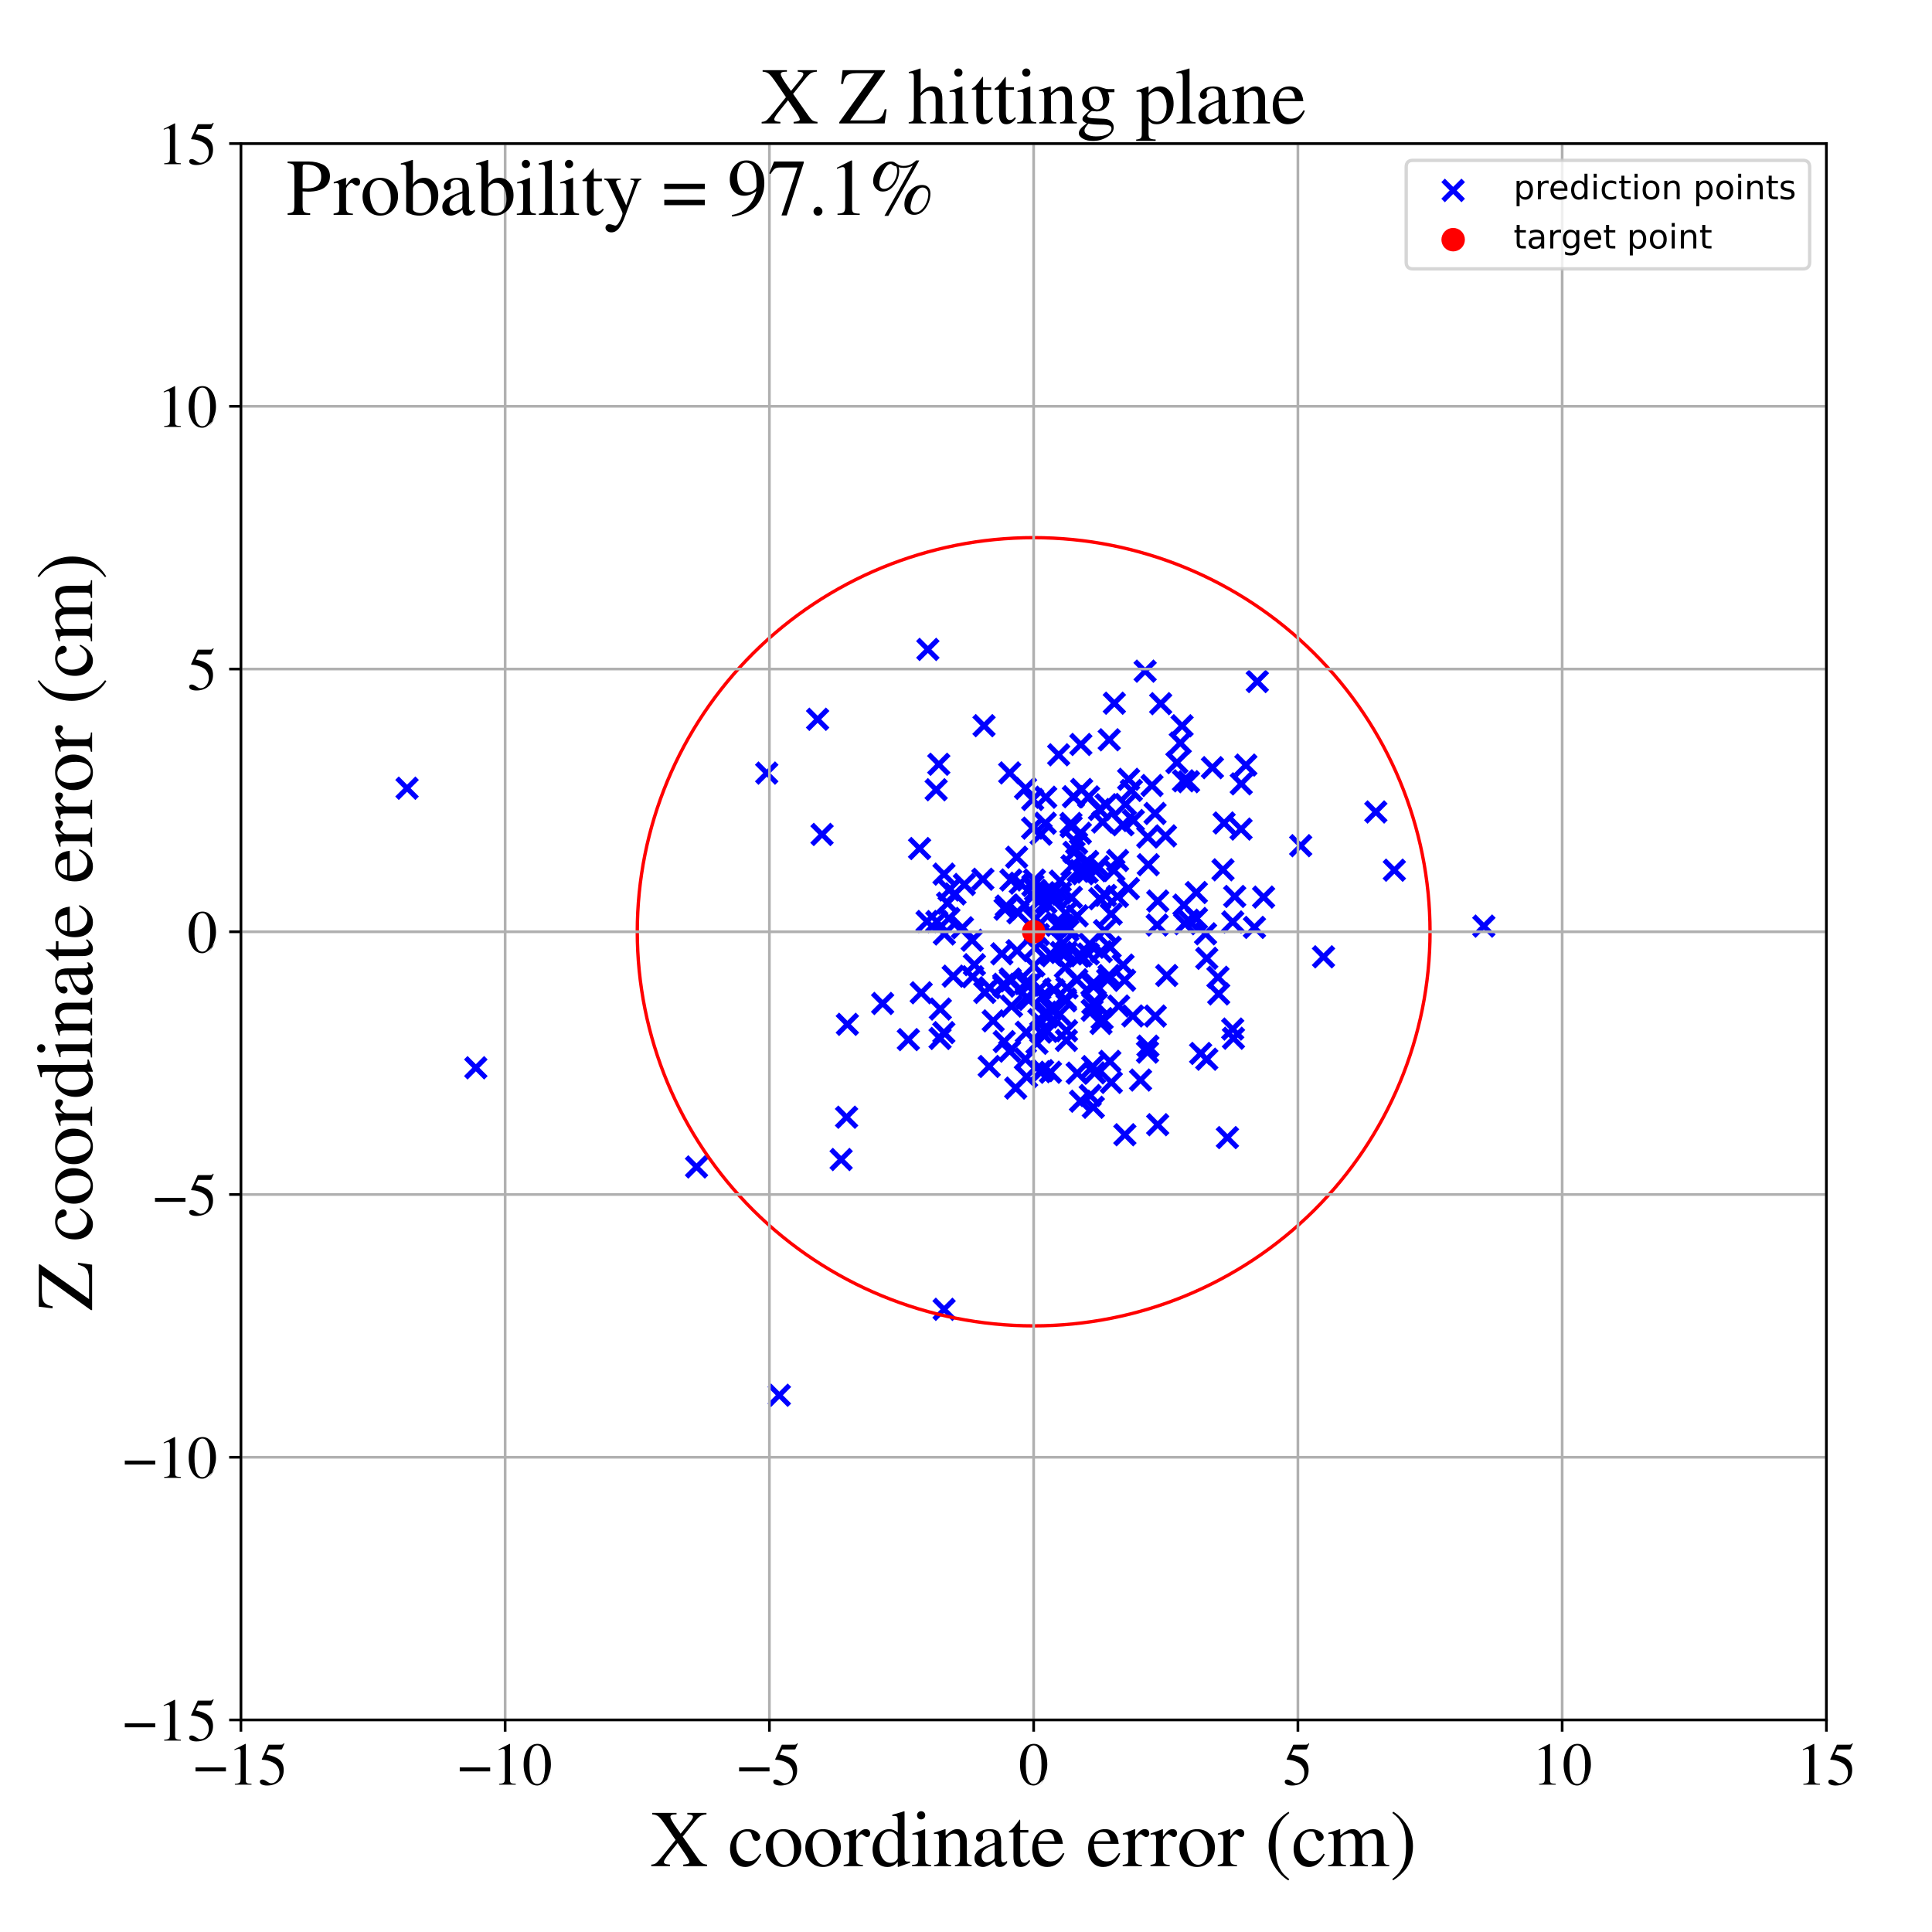 <?xml version="1.0" encoding="utf-8" standalone="no"?>
<!DOCTYPE svg PUBLIC "-//W3C//DTD SVG 1.1//EN"
  "http://www.w3.org/Graphics/SVG/1.1/DTD/svg11.dtd">
<!-- Created with matplotlib (https://matplotlib.org/) -->
<svg height="576pt" version="1.1" viewBox="0 0 576 576" width="576pt" xmlns="http://www.w3.org/2000/svg" xmlns:xlink="http://www.w3.org/1999/xlink">
 <defs>
  <style type="text/css">
*{stroke-linecap:butt;stroke-linejoin:round;}
  </style>
 </defs>
 <g id="figure_1">
  <g id="patch_1">
   <path d="M 0 576 
L 576 576 
L 576 0 
L 0 0 
z
" style="fill:#ffffff;"/>
  </g>
  <g id="axes_1">
   <g id="patch_2">
    <path d="M 71.822 512.784 
L 544.52 512.784 
L 544.52 42.802 
L 71.822 42.802 
z
" style="fill:#ffffff;"/>
   </g>
   <g id="PathCollection_1">
    <defs>
     <path d="M -3 3 
L 3 -3 
M -3 -3 
L 3 3 
" id="m29bc7a39b9" style="stroke:#0000ff;stroke-width:1.5;"/>
    </defs>
    <g clip-path="url(#p536fa1afd5)">
     <use style="fill:#0000ff;stroke:#0000ff;stroke-width:1.5;" x="364.619" xlink:href="#m29bc7a39b9" y="259.319"/>
     <use style="fill:#0000ff;stroke:#0000ff;stroke-width:1.5;" x="333.145" xlink:href="#m29bc7a39b9" y="267.261"/>
     <use style="fill:#0000ff;stroke:#0000ff;stroke-width:1.5;" x="331.327" xlink:href="#m29bc7a39b9" y="322.71"/>
     <use style="fill:#0000ff;stroke:#0000ff;stroke-width:1.5;" x="312.183" xlink:href="#m29bc7a39b9" y="307.496"/>
     <use style="fill:#0000ff;stroke:#0000ff;stroke-width:1.5;" x="250.774" xlink:href="#m29bc7a39b9" y="345.695"/>
     <use style="fill:#0000ff;stroke:#0000ff;stroke-width:1.5;" x="330.982" xlink:href="#m29bc7a39b9" y="282.41"/>
     <use style="fill:#0000ff;stroke:#0000ff;stroke-width:1.5;" x="305.381" xlink:href="#m29bc7a39b9" y="269.798"/>
     <use style="fill:#0000ff;stroke:#0000ff;stroke-width:1.5;" x="274.65" xlink:href="#m29bc7a39b9" y="295.982"/>
     <use style="fill:#0000ff;stroke:#0000ff;stroke-width:1.5;" x="299.26" xlink:href="#m29bc7a39b9" y="294.025"/>
     <use style="fill:#0000ff;stroke:#0000ff;stroke-width:1.5;" x="279.889" xlink:href="#m29bc7a39b9" y="227.861"/>
     <use style="fill:#0000ff;stroke:#0000ff;stroke-width:1.5;" x="344.987" xlink:href="#m29bc7a39b9" y="275.783"/>
     <use style="fill:#0000ff;stroke:#0000ff;stroke-width:1.5;" x="321.152" xlink:href="#m29bc7a39b9" y="319.933"/>
     <use style="fill:#0000ff;stroke:#0000ff;stroke-width:1.5;" x="364.944" xlink:href="#m29bc7a39b9" y="245.359"/>
     <use style="fill:#0000ff;stroke:#0000ff;stroke-width:1.5;" x="326.323" xlink:href="#m29bc7a39b9" y="319.869"/>
     <use style="fill:#0000ff;stroke:#0000ff;stroke-width:1.5;" x="319.593" xlink:href="#m29bc7a39b9" y="258.137"/>
     <use style="fill:#0000ff;stroke:#0000ff;stroke-width:1.5;" x="317.603" xlink:href="#m29bc7a39b9" y="297.802"/>
     <use style="fill:#0000ff;stroke:#0000ff;stroke-width:1.5;" x="308.678" xlink:href="#m29bc7a39b9" y="282.646"/>
     <use style="fill:#0000ff;stroke:#0000ff;stroke-width:1.5;" x="141.861" xlink:href="#m29bc7a39b9" y="318.346"/>
     <use style="fill:#0000ff;stroke:#0000ff;stroke-width:1.5;" x="351.886" xlink:href="#m29bc7a39b9" y="221.51"/>
     <use style="fill:#0000ff;stroke:#0000ff;stroke-width:1.5;" x="335.544" xlink:href="#m29bc7a39b9" y="239.828"/>
     <use style="fill:#0000ff;stroke:#0000ff;stroke-width:1.5;" x="313.687" xlink:href="#m29bc7a39b9" y="284.937"/>
     <use style="fill:#0000ff;stroke:#0000ff;stroke-width:1.5;" x="301.278" xlink:href="#m29bc7a39b9" y="292.433"/>
     <use style="fill:#0000ff;stroke:#0000ff;stroke-width:1.5;" x="367.515" xlink:href="#m29bc7a39b9" y="306.802"/>
     <use style="fill:#0000ff;stroke:#0000ff;stroke-width:1.5;" x="121.358" xlink:href="#m29bc7a39b9" y="235"/>
     <use style="fill:#0000ff;stroke:#0000ff;stroke-width:1.5;" x="322.099" xlink:href="#m29bc7a39b9" y="259.562"/>
     <use style="fill:#0000ff;stroke:#0000ff;stroke-width:1.5;" x="353.239" xlink:href="#m29bc7a39b9" y="275.39"/>
     <use style="fill:#0000ff;stroke:#0000ff;stroke-width:1.5;" x="332.106" xlink:href="#m29bc7a39b9" y="259.513"/>
     <use style="fill:#0000ff;stroke:#0000ff;stroke-width:1.5;" x="376.723" xlink:href="#m29bc7a39b9" y="267.456"/>
     <use style="fill:#0000ff;stroke:#0000ff;stroke-width:1.5;" x="316.102" xlink:href="#m29bc7a39b9" y="262.691"/>
     <use style="fill:#0000ff;stroke:#0000ff;stroke-width:1.5;" x="368.11" xlink:href="#m29bc7a39b9" y="267.259"/>
     <use style="fill:#0000ff;stroke:#0000ff;stroke-width:1.5;" x="342.183" xlink:href="#m29bc7a39b9" y="249.551"/>
     <use style="fill:#0000ff;stroke:#0000ff;stroke-width:1.5;" x="346.041" xlink:href="#m29bc7a39b9" y="209.788"/>
     <use style="fill:#0000ff;stroke:#0000ff;stroke-width:1.5;" x="305.705" xlink:href="#m29bc7a39b9" y="315.742"/>
     <use style="fill:#0000ff;stroke:#0000ff;stroke-width:1.5;" x="344.441" xlink:href="#m29bc7a39b9" y="302.92"/>
     <use style="fill:#0000ff;stroke:#0000ff;stroke-width:1.5;" x="325.538" xlink:href="#m29bc7a39b9" y="293.576"/>
     <use style="fill:#0000ff;stroke:#0000ff;stroke-width:1.5;" x="318.421" xlink:href="#m29bc7a39b9" y="276.473"/>
     <use style="fill:#0000ff;stroke:#0000ff;stroke-width:1.5;" x="322.126" xlink:href="#m29bc7a39b9" y="328.304"/>
     <use style="fill:#0000ff;stroke:#0000ff;stroke-width:1.5;" x="309.15" xlink:href="#m29bc7a39b9" y="311.053"/>
     <use style="fill:#0000ff;stroke:#0000ff;stroke-width:1.5;" x="324.162" xlink:href="#m29bc7a39b9" y="257"/>
     <use style="fill:#0000ff;stroke:#0000ff;stroke-width:1.5;" x="327.787" xlink:href="#m29bc7a39b9" y="241.339"/>
     <use style="fill:#0000ff;stroke:#0000ff;stroke-width:1.5;" x="301.01" xlink:href="#m29bc7a39b9" y="313.388"/>
     <use style="fill:#0000ff;stroke:#0000ff;stroke-width:1.5;" x="294.912" xlink:href="#m29bc7a39b9" y="317.95"/>
     <use style="fill:#0000ff;stroke:#0000ff;stroke-width:1.5;" x="305.986" xlink:href="#m29bc7a39b9" y="307.756"/>
     <use style="fill:#0000ff;stroke:#0000ff;stroke-width:1.5;" x="327.425" xlink:href="#m29bc7a39b9" y="258.362"/>
     <use style="fill:#0000ff;stroke:#0000ff;stroke-width:1.5;" x="367.534" xlink:href="#m29bc7a39b9" y="274.864"/>
     <use style="fill:#0000ff;stroke:#0000ff;stroke-width:1.5;" x="245.087" xlink:href="#m29bc7a39b9" y="248.782"/>
     <use style="fill:#0000ff;stroke:#0000ff;stroke-width:1.5;" x="307.939" xlink:href="#m29bc7a39b9" y="263.986"/>
     <use style="fill:#0000ff;stroke:#0000ff;stroke-width:1.5;" x="319.291" xlink:href="#m29bc7a39b9" y="245.499"/>
     <use style="fill:#0000ff;stroke:#0000ff;stroke-width:1.5;" x="356.721" xlink:href="#m29bc7a39b9" y="273.831"/>
     <use style="fill:#0000ff;stroke:#0000ff;stroke-width:1.5;" x="299.244" xlink:href="#m29bc7a39b9" y="293.441"/>
     <use style="fill:#0000ff;stroke:#0000ff;stroke-width:1.5;" x="322.35" xlink:href="#m29bc7a39b9" y="284.952"/>
     <use style="fill:#0000ff;stroke:#0000ff;stroke-width:1.5;" x="337.301" xlink:href="#m29bc7a39b9" y="235.654"/>
     <use style="fill:#0000ff;stroke:#0000ff;stroke-width:1.5;" x="308.752" xlink:href="#m29bc7a39b9" y="265.443"/>
     <use style="fill:#0000ff;stroke:#0000ff;stroke-width:1.5;" x="312.115" xlink:href="#m29bc7a39b9" y="303.211"/>
     <use style="fill:#0000ff;stroke:#0000ff;stroke-width:1.5;" x="313.18" xlink:href="#m29bc7a39b9" y="319.678"/>
     <use style="fill:#0000ff;stroke:#0000ff;stroke-width:1.5;" x="359.421" xlink:href="#m29bc7a39b9" y="278.4"/>
     <use style="fill:#0000ff;stroke:#0000ff;stroke-width:1.5;" x="322.242" xlink:href="#m29bc7a39b9" y="221.95"/>
     <use style="fill:#0000ff;stroke:#0000ff;stroke-width:1.5;" x="324.855" xlink:href="#m29bc7a39b9" y="281.464"/>
     <use style="fill:#0000ff;stroke:#0000ff;stroke-width:1.5;" x="284.726" xlink:href="#m29bc7a39b9" y="266.519"/>
     <use style="fill:#0000ff;stroke:#0000ff;stroke-width:1.5;" x="315.894" xlink:href="#m29bc7a39b9" y="302.392"/>
     <use style="fill:#0000ff;stroke:#0000ff;stroke-width:1.5;" x="347.481" xlink:href="#m29bc7a39b9" y="249.206"/>
     <use style="fill:#0000ff;stroke:#0000ff;stroke-width:1.5;" x="387.785" xlink:href="#m29bc7a39b9" y="252.127"/>
     <use style="fill:#0000ff;stroke:#0000ff;stroke-width:1.5;" x="336.417" xlink:href="#m29bc7a39b9" y="264.916"/>
     <use style="fill:#0000ff;stroke:#0000ff;stroke-width:1.5;" x="293.376" xlink:href="#m29bc7a39b9" y="216.35"/>
     <use style="fill:#0000ff;stroke:#0000ff;stroke-width:1.5;" x="274.163" xlink:href="#m29bc7a39b9" y="252.977"/>
     <use style="fill:#0000ff;stroke:#0000ff;stroke-width:1.5;" x="327.878" xlink:href="#m29bc7a39b9" y="267.938"/>
     <use style="fill:#0000ff;stroke:#0000ff;stroke-width:1.5;" x="321.152" xlink:href="#m29bc7a39b9" y="273.043"/>
     <use style="fill:#0000ff;stroke:#0000ff;stroke-width:1.5;" x="332.228" xlink:href="#m29bc7a39b9" y="209.655"/>
     <use style="fill:#0000ff;stroke:#0000ff;stroke-width:1.5;" x="345.148" xlink:href="#m29bc7a39b9" y="335.311"/>
     <use style="fill:#0000ff;stroke:#0000ff;stroke-width:1.5;" x="280.344" xlink:href="#m29bc7a39b9" y="300.836"/>
     <use style="fill:#0000ff;stroke:#0000ff;stroke-width:1.5;" x="322.476" xlink:href="#m29bc7a39b9" y="235.359"/>
     <use style="fill:#0000ff;stroke:#0000ff;stroke-width:1.5;" x="299.397" xlink:href="#m29bc7a39b9" y="310.53"/>
     <use style="fill:#0000ff;stroke:#0000ff;stroke-width:1.5;" x="334.83" xlink:href="#m29bc7a39b9" y="287.721"/>
     <use style="fill:#0000ff;stroke:#0000ff;stroke-width:1.5;" x="328.746" xlink:href="#m29bc7a39b9" y="245.079"/>
     <use style="fill:#0000ff;stroke:#0000ff;stroke-width:1.5;" x="307.868" xlink:href="#m29bc7a39b9" y="246.903"/>
     <use style="fill:#0000ff;stroke:#0000ff;stroke-width:1.5;" x="287.514" xlink:href="#m29bc7a39b9" y="263.69"/>
     <use style="fill:#0000ff;stroke:#0000ff;stroke-width:1.5;" x="333.519" xlink:href="#m29bc7a39b9" y="299.93"/>
     <use style="fill:#0000ff;stroke:#0000ff;stroke-width:1.5;" x="310.079" xlink:href="#m29bc7a39b9" y="319.516"/>
     <use style="fill:#0000ff;stroke:#0000ff;stroke-width:1.5;" x="315.038" xlink:href="#m29bc7a39b9" y="275.85"/>
     <use style="fill:#0000ff;stroke:#0000ff;stroke-width:1.5;" x="330.89" xlink:href="#m29bc7a39b9" y="316.428"/>
     <use style="fill:#0000ff;stroke:#0000ff;stroke-width:1.5;" x="326.552" xlink:href="#m29bc7a39b9" y="293.53"/>
     <use style="fill:#0000ff;stroke:#0000ff;stroke-width:1.5;" x="308.409" xlink:href="#m29bc7a39b9" y="262.377"/>
     <use style="fill:#0000ff;stroke:#0000ff;stroke-width:1.5;" x="317.702" xlink:href="#m29bc7a39b9" y="272.245"/>
     <use style="fill:#0000ff;stroke:#0000ff;stroke-width:1.5;" x="316.38" xlink:href="#m29bc7a39b9" y="283.964"/>
     <use style="fill:#0000ff;stroke:#0000ff;stroke-width:1.5;" x="325.608" xlink:href="#m29bc7a39b9" y="301.198"/>
     <use style="fill:#0000ff;stroke:#0000ff;stroke-width:1.5;" x="252.396" xlink:href="#m29bc7a39b9" y="333.084"/>
     <use style="fill:#0000ff;stroke:#0000ff;stroke-width:1.5;" x="299.648" xlink:href="#m29bc7a39b9" y="271.067"/>
     <use style="fill:#0000ff;stroke:#0000ff;stroke-width:1.5;" x="306.709" xlink:href="#m29bc7a39b9" y="293.705"/>
     <use style="fill:#0000ff;stroke:#0000ff;stroke-width:1.5;" x="302.82" xlink:href="#m29bc7a39b9" y="324.4"/>
     <use style="fill:#0000ff;stroke:#0000ff;stroke-width:1.5;" x="330.217" xlink:href="#m29bc7a39b9" y="292.058"/>
     <use style="fill:#0000ff;stroke:#0000ff;stroke-width:1.5;" x="342.34" xlink:href="#m29bc7a39b9" y="257.808"/>
     <use style="fill:#0000ff;stroke:#0000ff;stroke-width:1.5;" x="326.65" xlink:href="#m29bc7a39b9" y="259.603"/>
     <use style="fill:#0000ff;stroke:#0000ff;stroke-width:1.5;" x="280.264" xlink:href="#m29bc7a39b9" y="309.604"/>
     <use style="fill:#0000ff;stroke:#0000ff;stroke-width:1.5;" x="343.456" xlink:href="#m29bc7a39b9" y="234.184"/>
     <use style="fill:#0000ff;stroke:#0000ff;stroke-width:1.5;" x="317.013" xlink:href="#m29bc7a39b9" y="275.997"/>
     <use style="fill:#0000ff;stroke:#0000ff;stroke-width:1.5;" x="314.518" xlink:href="#m29bc7a39b9" y="267.694"/>
     <use style="fill:#0000ff;stroke:#0000ff;stroke-width:1.5;" x="370.001" xlink:href="#m29bc7a39b9" y="247.179"/>
     <use style="fill:#0000ff;stroke:#0000ff;stroke-width:1.5;" x="329.586" xlink:href="#m29bc7a39b9" y="266.957"/>
     <use style="fill:#0000ff;stroke:#0000ff;stroke-width:1.5;" x="232.353" xlink:href="#m29bc7a39b9" y="415.975"/>
     <use style="fill:#0000ff;stroke:#0000ff;stroke-width:1.5;" x="344.364" xlink:href="#m29bc7a39b9" y="242.524"/>
     <use style="fill:#0000ff;stroke:#0000ff;stroke-width:1.5;" x="307.148" xlink:href="#m29bc7a39b9" y="293.385"/>
     <use style="fill:#0000ff;stroke:#0000ff;stroke-width:1.5;" x="305.644" xlink:href="#m29bc7a39b9" y="293.25"/>
     <use style="fill:#0000ff;stroke:#0000ff;stroke-width:1.5;" x="309.6" xlink:href="#m29bc7a39b9" y="278.624"/>
     <use style="fill:#0000ff;stroke:#0000ff;stroke-width:1.5;" x="336.487" xlink:href="#m29bc7a39b9" y="232.343"/>
     <use style="fill:#0000ff;stroke:#0000ff;stroke-width:1.5;" x="320.983" xlink:href="#m29bc7a39b9" y="251.387"/>
     <use style="fill:#0000ff;stroke:#0000ff;stroke-width:1.5;" x="313.198" xlink:href="#m29bc7a39b9" y="266.519"/>
     <use style="fill:#0000ff;stroke:#0000ff;stroke-width:1.5;" x="311.877" xlink:href="#m29bc7a39b9" y="301.744"/>
     <use style="fill:#0000ff;stroke:#0000ff;stroke-width:1.5;" x="325.769" xlink:href="#m29bc7a39b9" y="317.991"/>
     <use style="fill:#0000ff;stroke:#0000ff;stroke-width:1.5;" x="289.822" xlink:href="#m29bc7a39b9" y="280.329"/>
     <use style="fill:#0000ff;stroke:#0000ff;stroke-width:1.5;" x="303.494" xlink:href="#m29bc7a39b9" y="272.141"/>
     <use style="fill:#0000ff;stroke:#0000ff;stroke-width:1.5;" x="442.385" xlink:href="#m29bc7a39b9" y="276.11"/>
     <use style="fill:#0000ff;stroke:#0000ff;stroke-width:1.5;" x="317.935" xlink:href="#m29bc7a39b9" y="310.172"/>
     <use style="fill:#0000ff;stroke:#0000ff;stroke-width:1.5;" x="311.739" xlink:href="#m29bc7a39b9" y="266.547"/>
     <use style="fill:#0000ff;stroke:#0000ff;stroke-width:1.5;" x="303.098" xlink:href="#m29bc7a39b9" y="255.567"/>
     <use style="fill:#0000ff;stroke:#0000ff;stroke-width:1.5;" x="334.79" xlink:href="#m29bc7a39b9" y="245.892"/>
     <use style="fill:#0000ff;stroke:#0000ff;stroke-width:1.5;" x="325.962" xlink:href="#m29bc7a39b9" y="330.119"/>
     <use style="fill:#0000ff;stroke:#0000ff;stroke-width:1.5;" x="316.165" xlink:href="#m29bc7a39b9" y="266.145"/>
     <use style="fill:#0000ff;stroke:#0000ff;stroke-width:1.5;" x="319.423" xlink:href="#m29bc7a39b9" y="267.521"/>
     <use style="fill:#0000ff;stroke:#0000ff;stroke-width:1.5;" x="293.596" xlink:href="#m29bc7a39b9" y="295.874"/>
     <use style="fill:#0000ff;stroke:#0000ff;stroke-width:1.5;" x="300.013" xlink:href="#m29bc7a39b9" y="270.118"/>
     <use style="fill:#0000ff;stroke:#0000ff;stroke-width:1.5;" x="357.953" xlink:href="#m29bc7a39b9" y="314.075"/>
     <use style="fill:#0000ff;stroke:#0000ff;stroke-width:1.5;" x="295.037" xlink:href="#m29bc7a39b9" y="294.494"/>
     <use style="fill:#0000ff;stroke:#0000ff;stroke-width:1.5;" x="841.401" xlink:href="#m29bc7a39b9" y="301.204"/>
     <use style="fill:#0000ff;stroke:#0000ff;stroke-width:1.5;" x="301.565" xlink:href="#m29bc7a39b9" y="299.951"/>
     <use style="fill:#0000ff;stroke:#0000ff;stroke-width:1.5;" x="311.77" xlink:href="#m29bc7a39b9" y="237.683"/>
     <use style="fill:#0000ff;stroke:#0000ff;stroke-width:1.5;" x="320.209" xlink:href="#m29bc7a39b9" y="254.106"/>
     <use style="fill:#0000ff;stroke:#0000ff;stroke-width:1.5;" x="352.837" xlink:href="#m29bc7a39b9" y="232.794"/>
     <use style="fill:#0000ff;stroke:#0000ff;stroke-width:1.5;" x="317.732" xlink:href="#m29bc7a39b9" y="298.383"/>
     <use style="fill:#0000ff;stroke:#0000ff;stroke-width:1.5;" x="293.024" xlink:href="#m29bc7a39b9" y="262.133"/>
     <use style="fill:#0000ff;stroke:#0000ff;stroke-width:1.5;" x="324.235" xlink:href="#m29bc7a39b9" y="256.829"/>
     <use style="fill:#0000ff;stroke:#0000ff;stroke-width:1.5;" x="310.851" xlink:href="#m29bc7a39b9" y="319.187"/>
     <use style="fill:#0000ff;stroke:#0000ff;stroke-width:1.5;" x="310.011" xlink:href="#m29bc7a39b9" y="294.814"/>
     <use style="fill:#0000ff;stroke:#0000ff;stroke-width:1.5;" x="335.289" xlink:href="#m29bc7a39b9" y="292.26"/>
     <use style="fill:#0000ff;stroke:#0000ff;stroke-width:1.5;" x="296.103" xlink:href="#m29bc7a39b9" y="304.353"/>
     <use style="fill:#0000ff;stroke:#0000ff;stroke-width:1.5;" x="415.705" xlink:href="#m29bc7a39b9" y="259.437"/>
     <use style="fill:#0000ff;stroke:#0000ff;stroke-width:1.5;" x="341.406" xlink:href="#m29bc7a39b9" y="200.099"/>
     <use style="fill:#0000ff;stroke:#0000ff;stroke-width:1.5;" x="310.379" xlink:href="#m29bc7a39b9" y="248.707"/>
     <use style="fill:#0000ff;stroke:#0000ff;stroke-width:1.5;" x="306.854" xlink:href="#m29bc7a39b9" y="297.951"/>
     <use style="fill:#0000ff;stroke:#0000ff;stroke-width:1.5;" x="371.438" xlink:href="#m29bc7a39b9" y="228.101"/>
     <use style="fill:#0000ff;stroke:#0000ff;stroke-width:1.5;" x="350.877" xlink:href="#m29bc7a39b9" y="227.366"/>
     <use style="fill:#0000ff;stroke:#0000ff;stroke-width:1.5;" x="313.966" xlink:href="#m29bc7a39b9" y="265.804"/>
     <use style="fill:#0000ff;stroke:#0000ff;stroke-width:1.5;" x="321.034" xlink:href="#m29bc7a39b9" y="292.103"/>
     <use style="fill:#0000ff;stroke:#0000ff;stroke-width:1.5;" x="263.151" xlink:href="#m29bc7a39b9" y="299.173"/>
     <use style="fill:#0000ff;stroke:#0000ff;stroke-width:1.5;" x="321.399" xlink:href="#m29bc7a39b9" y="259.751"/>
     <use style="fill:#0000ff;stroke:#0000ff;stroke-width:1.5;" x="374.848" xlink:href="#m29bc7a39b9" y="203.189"/>
     <use style="fill:#0000ff;stroke:#0000ff;stroke-width:1.5;" x="361.469" xlink:href="#m29bc7a39b9" y="228.866"/>
     <use style="fill:#0000ff;stroke:#0000ff;stroke-width:1.5;" x="301.396" xlink:href="#m29bc7a39b9" y="262.362"/>
     <use style="fill:#0000ff;stroke:#0000ff;stroke-width:1.5;" x="310.222" xlink:href="#m29bc7a39b9" y="275.203"/>
     <use style="fill:#0000ff;stroke:#0000ff;stroke-width:1.5;" x="308.259" xlink:href="#m29bc7a39b9" y="287.96"/>
     <use style="fill:#0000ff;stroke:#0000ff;stroke-width:1.5;" x="307.887" xlink:href="#m29bc7a39b9" y="238.348"/>
     <use style="fill:#0000ff;stroke:#0000ff;stroke-width:1.5;" x="321.545" xlink:href="#m29bc7a39b9" y="285.151"/>
     <use style="fill:#0000ff;stroke:#0000ff;stroke-width:1.5;" x="328.304" xlink:href="#m29bc7a39b9" y="283.694"/>
     <use style="fill:#0000ff;stroke:#0000ff;stroke-width:1.5;" x="207.664" xlink:href="#m29bc7a39b9" y="347.911"/>
     <use style="fill:#0000ff;stroke:#0000ff;stroke-width:1.5;" x="311.836" xlink:href="#m29bc7a39b9" y="269.067"/>
     <use style="fill:#0000ff;stroke:#0000ff;stroke-width:1.5;" x="410.186" xlink:href="#m29bc7a39b9" y="242.076"/>
     <use style="fill:#0000ff;stroke:#0000ff;stroke-width:1.5;" x="328.244" xlink:href="#m29bc7a39b9" y="305.128"/>
     <use style="fill:#0000ff;stroke:#0000ff;stroke-width:1.5;" x="359.779" xlink:href="#m29bc7a39b9" y="285.717"/>
     <use style="fill:#0000ff;stroke:#0000ff;stroke-width:1.5;" x="311.646" xlink:href="#m29bc7a39b9" y="245.434"/>
     <use style="fill:#0000ff;stroke:#0000ff;stroke-width:1.5;" x="276.384" xlink:href="#m29bc7a39b9" y="274.728"/>
     <use style="fill:#0000ff;stroke:#0000ff;stroke-width:1.5;" x="289.972" xlink:href="#m29bc7a39b9" y="291.205"/>
     <use style="fill:#0000ff;stroke:#0000ff;stroke-width:1.5;" x="906.19" xlink:href="#m29bc7a39b9" y="305.575"/>
     <use style="fill:#0000ff;stroke:#0000ff;stroke-width:1.5;" x="335.365" xlink:href="#m29bc7a39b9" y="338.305"/>
     <use style="fill:#0000ff;stroke:#0000ff;stroke-width:1.5;" x="313.159" xlink:href="#m29bc7a39b9" y="284.515"/>
     <use style="fill:#0000ff;stroke:#0000ff;stroke-width:1.5;" x="318.386" xlink:href="#m29bc7a39b9" y="277.383"/>
     <use style="fill:#0000ff;stroke:#0000ff;stroke-width:1.5;" x="340.037" xlink:href="#m29bc7a39b9" y="321.999"/>
     <use style="fill:#0000ff;stroke:#0000ff;stroke-width:1.5;" x="316.976" xlink:href="#m29bc7a39b9" y="281.143"/>
     <use style="fill:#0000ff;stroke:#0000ff;stroke-width:1.5;" x="337.745" xlink:href="#m29bc7a39b9" y="302.896"/>
     <use style="fill:#0000ff;stroke:#0000ff;stroke-width:1.5;" x="352.963" xlink:href="#m29bc7a39b9" y="269.836"/>
     <use style="fill:#0000ff;stroke:#0000ff;stroke-width:1.5;" x="333.198" xlink:href="#m29bc7a39b9" y="256.548"/>
     <use style="fill:#0000ff;stroke:#0000ff;stroke-width:1.5;" x="317.625" xlink:href="#m29bc7a39b9" y="288.348"/>
     <use style="fill:#0000ff;stroke:#0000ff;stroke-width:1.5;" x="356.673" xlink:href="#m29bc7a39b9" y="266.093"/>
     <use style="fill:#0000ff;stroke:#0000ff;stroke-width:1.5;" x="243.76" xlink:href="#m29bc7a39b9" y="214.442"/>
     <use style="fill:#0000ff;stroke:#0000ff;stroke-width:1.5;" x="290.504" xlink:href="#m29bc7a39b9" y="287.605"/>
     <use style="fill:#0000ff;stroke:#0000ff;stroke-width:1.5;" x="282.913" xlink:href="#m29bc7a39b9" y="273.816"/>
     <use style="fill:#0000ff;stroke:#0000ff;stroke-width:1.5;" x="342.242" xlink:href="#m29bc7a39b9" y="311.903"/>
     <use style="fill:#0000ff;stroke:#0000ff;stroke-width:1.5;" x="317.978" xlink:href="#m29bc7a39b9" y="307.308"/>
     <use style="fill:#0000ff;stroke:#0000ff;stroke-width:1.5;" x="281.473" xlink:href="#m29bc7a39b9" y="390.359"/>
     <use style="fill:#0000ff;stroke:#0000ff;stroke-width:1.5;" x="325.038" xlink:href="#m29bc7a39b9" y="326.602"/>
     <use style="fill:#0000ff;stroke:#0000ff;stroke-width:1.5;" x="331.28" xlink:href="#m29bc7a39b9" y="272.509"/>
     <use style="fill:#0000ff;stroke:#0000ff;stroke-width:1.5;" x="325.8" xlink:href="#m29bc7a39b9" y="299.179"/>
     <use style="fill:#0000ff;stroke:#0000ff;stroke-width:1.5;" x="281.392" xlink:href="#m29bc7a39b9" y="307.861"/>
     <use style="fill:#0000ff;stroke:#0000ff;stroke-width:1.5;" x="367.734" xlink:href="#m29bc7a39b9" y="309.538"/>
     <use style="fill:#0000ff;stroke:#0000ff;stroke-width:1.5;" x="315.627" xlink:href="#m29bc7a39b9" y="225.031"/>
     <use style="fill:#0000ff;stroke:#0000ff;stroke-width:1.5;" x="329.766" xlink:href="#m29bc7a39b9" y="239.917"/>
     <use style="fill:#0000ff;stroke:#0000ff;stroke-width:1.5;" x="301.032" xlink:href="#m29bc7a39b9" y="230.432"/>
     <use style="fill:#0000ff;stroke:#0000ff;stroke-width:1.5;" x="306.029" xlink:href="#m29bc7a39b9" y="297.472"/>
     <use style="fill:#0000ff;stroke:#0000ff;stroke-width:1.5;" x="328.586" xlink:href="#m29bc7a39b9" y="303.682"/>
     <use style="fill:#0000ff;stroke:#0000ff;stroke-width:1.5;" x="365.933" xlink:href="#m29bc7a39b9" y="339.158"/>
     <use style="fill:#0000ff;stroke:#0000ff;stroke-width:1.5;" x="279.104" xlink:href="#m29bc7a39b9" y="235.452"/>
     <use style="fill:#0000ff;stroke:#0000ff;stroke-width:1.5;" x="314.213" xlink:href="#m29bc7a39b9" y="295.141"/>
     <use style="fill:#0000ff;stroke:#0000ff;stroke-width:1.5;" x="352.423" xlink:href="#m29bc7a39b9" y="216.379"/>
     <use style="fill:#0000ff;stroke:#0000ff;stroke-width:1.5;" x="322.866" xlink:href="#m29bc7a39b9" y="260.495"/>
     <use style="fill:#0000ff;stroke:#0000ff;stroke-width:1.5;" x="313.39" xlink:href="#m29bc7a39b9" y="301.017"/>
     <use style="fill:#0000ff;stroke:#0000ff;stroke-width:1.5;" x="282.959" xlink:href="#m29bc7a39b9" y="265.351"/>
     <use style="fill:#0000ff;stroke:#0000ff;stroke-width:1.5;" x="310.781" xlink:href="#m29bc7a39b9" y="296.99"/>
     <use style="fill:#0000ff;stroke:#0000ff;stroke-width:1.5;" x="373.996" xlink:href="#m29bc7a39b9" y="276.494"/>
     <use style="fill:#0000ff;stroke:#0000ff;stroke-width:1.5;" x="330.704" xlink:href="#m29bc7a39b9" y="220.558"/>
     <use style="fill:#0000ff;stroke:#0000ff;stroke-width:1.5;" x="326.925" xlink:href="#m29bc7a39b9" y="299.268"/>
     <use style="fill:#0000ff;stroke:#0000ff;stroke-width:1.5;" x="228.592" xlink:href="#m29bc7a39b9" y="230.489"/>
     <use style="fill:#0000ff;stroke:#0000ff;stroke-width:1.5;" x="281.551" xlink:href="#m29bc7a39b9" y="278.453"/>
     <use style="fill:#0000ff;stroke:#0000ff;stroke-width:1.5;" x="303.229" xlink:href="#m29bc7a39b9" y="283.426"/>
     <use style="fill:#0000ff;stroke:#0000ff;stroke-width:1.5;" x="345.169" xlink:href="#m29bc7a39b9" y="268.629"/>
     <use style="fill:#0000ff;stroke:#0000ff;stroke-width:1.5;" x="347.841" xlink:href="#m29bc7a39b9" y="290.832"/>
     <use style="fill:#0000ff;stroke:#0000ff;stroke-width:1.5;" x="324.457" xlink:href="#m29bc7a39b9" y="284.414"/>
     <use style="fill:#0000ff;stroke:#0000ff;stroke-width:1.5;" x="319.343" xlink:href="#m29bc7a39b9" y="246.462"/>
     <use style="fill:#0000ff;stroke:#0000ff;stroke-width:1.5;" x="354.306" xlink:href="#m29bc7a39b9" y="274.344"/>
     <use style="fill:#0000ff;stroke:#0000ff;stroke-width:1.5;" x="309.714" xlink:href="#m29bc7a39b9" y="303.977"/>
     <use style="fill:#0000ff;stroke:#0000ff;stroke-width:1.5;" x="324.562" xlink:href="#m29bc7a39b9" y="237.577"/>
     <use style="fill:#0000ff;stroke:#0000ff;stroke-width:1.5;" x="276.629" xlink:href="#m29bc7a39b9" y="193.616"/>
     <use style="fill:#0000ff;stroke:#0000ff;stroke-width:1.5;" x="359.78" xlink:href="#m29bc7a39b9" y="315.793"/>
     <use style="fill:#0000ff;stroke:#0000ff;stroke-width:1.5;" x="286.947" xlink:href="#m29bc7a39b9" y="276.595"/>
     <use style="fill:#0000ff;stroke:#0000ff;stroke-width:1.5;" x="298.679" xlink:href="#m29bc7a39b9" y="284.371"/>
     <use style="fill:#0000ff;stroke:#0000ff;stroke-width:1.5;" x="316.29" xlink:href="#m29bc7a39b9" y="275.568"/>
     <use style="fill:#0000ff;stroke:#0000ff;stroke-width:1.5;" x="330.643" xlink:href="#m29bc7a39b9" y="290.839"/>
     <use style="fill:#0000ff;stroke:#0000ff;stroke-width:1.5;" x="308.498" xlink:href="#m29bc7a39b9" y="274.08"/>
     <use style="fill:#0000ff;stroke:#0000ff;stroke-width:1.5;" x="322.101" xlink:href="#m29bc7a39b9" y="248.416"/>
     <use style="fill:#0000ff;stroke:#0000ff;stroke-width:1.5;" x="306.063" xlink:href="#m29bc7a39b9" y="321.018"/>
     <use style="fill:#0000ff;stroke:#0000ff;stroke-width:1.5;" x="301.175" xlink:href="#m29bc7a39b9" y="291.853"/>
     <use style="fill:#0000ff;stroke:#0000ff;stroke-width:1.5;" x="309.697" xlink:href="#m29bc7a39b9" y="268.756"/>
     <use style="fill:#0000ff;stroke:#0000ff;stroke-width:1.5;" x="281.435" xlink:href="#m29bc7a39b9" y="260.61"/>
     <use style="fill:#0000ff;stroke:#0000ff;stroke-width:1.5;" x="342.112" xlink:href="#m29bc7a39b9" y="313.676"/>
     <use style="fill:#0000ff;stroke:#0000ff;stroke-width:1.5;" x="305.755" xlink:href="#m29bc7a39b9" y="235.04"/>
     <use style="fill:#0000ff;stroke:#0000ff;stroke-width:1.5;" x="252.632" xlink:href="#m29bc7a39b9" y="305.393"/>
     <use style="fill:#0000ff;stroke:#0000ff;stroke-width:1.5;" x="329.303" xlink:href="#m29bc7a39b9" y="277.452"/>
     <use style="fill:#0000ff;stroke:#0000ff;stroke-width:1.5;" x="310.309" xlink:href="#m29bc7a39b9" y="307.713"/>
     <use style="fill:#0000ff;stroke:#0000ff;stroke-width:1.5;" x="270.811" xlink:href="#m29bc7a39b9" y="309.943"/>
     <use style="fill:#0000ff;stroke:#0000ff;stroke-width:1.5;" x="337.893" xlink:href="#m29bc7a39b9" y="244.627"/>
     <use style="fill:#0000ff;stroke:#0000ff;stroke-width:1.5;" x="354.352" xlink:href="#m29bc7a39b9" y="233.046"/>
     <use style="fill:#0000ff;stroke:#0000ff;stroke-width:1.5;" x="394.589" xlink:href="#m29bc7a39b9" y="285.262"/>
     <use style="fill:#0000ff;stroke:#0000ff;stroke-width:1.5;" x="304.178" xlink:href="#m29bc7a39b9" y="263.308"/>
     <use style="fill:#0000ff;stroke:#0000ff;stroke-width:1.5;" x="363.107" xlink:href="#m29bc7a39b9" y="291.355"/>
     <use style="fill:#0000ff;stroke:#0000ff;stroke-width:1.5;" x="318.098" xlink:href="#m29bc7a39b9" y="294.507"/>
     <use style="fill:#0000ff;stroke:#0000ff;stroke-width:1.5;" x="363.34" xlink:href="#m29bc7a39b9" y="296.325"/>
     <use style="fill:#0000ff;stroke:#0000ff;stroke-width:1.5;" x="320.023" xlink:href="#m29bc7a39b9" y="237.522"/>
     <use style="fill:#0000ff;stroke:#0000ff;stroke-width:1.5;" x="282.513" xlink:href="#m29bc7a39b9" y="269.265"/>
     <use style="fill:#0000ff;stroke:#0000ff;stroke-width:1.5;" x="370.062" xlink:href="#m29bc7a39b9" y="233.697"/>
     <use style="fill:#0000ff;stroke:#0000ff;stroke-width:1.5;" x="279.301" xlink:href="#m29bc7a39b9" y="274.758"/>
     <use style="fill:#0000ff;stroke:#0000ff;stroke-width:1.5;" x="284.176" xlink:href="#m29bc7a39b9" y="291.032"/>
     <use style="fill:#0000ff;stroke:#0000ff;stroke-width:1.5;" x="317.928" xlink:href="#m29bc7a39b9" y="283.917"/>
     <use style="fill:#0000ff;stroke:#0000ff;stroke-width:1.5;" x="324.128" xlink:href="#m29bc7a39b9" y="260.002"/>
    </g>
   </g>
   <g id="PathCollection_2">
    <defs>
     <path d="M 0 3 
C 0.796 3 1.559 2.684 2.121 2.121 
C 2.684 1.559 3 0.796 3 0 
C 3 -0.796 2.684 -1.559 2.121 -2.121 
C 1.559 -2.684 0.796 -3 0 -3 
C -0.796 -3 -1.559 -2.684 -2.121 -2.121 
C -2.684 -1.559 -3 -0.796 -3 0 
C -3 0.796 -2.684 1.559 -2.121 2.121 
C -1.559 2.684 -0.796 3 0 3 
z
" id="m9e289940d9" style="stroke:#ff0000;"/>
    </defs>
    <g clip-path="url(#p536fa1afd5)">
     <use style="fill:#ff0000;stroke:#ff0000;" x="308.171" xlink:href="#m9e289940d9" y="277.793"/>
    </g>
   </g>
   <g id="patch_3">
    <path clip-path="url(#p536fa1afd5)" d="M 308.171 395.288 
C 339.511 395.288 369.572 382.908 391.733 360.875 
C 413.894 338.841 426.346 308.953 426.346 277.793 
C 426.346 246.633 413.894 216.745 391.733 194.711 
C 369.572 172.677 339.511 160.297 308.171 160.297 
C 276.831 160.297 246.77 172.677 224.609 194.711 
C 202.448 216.745 189.997 246.633 189.997 277.793 
C 189.997 308.953 202.448 338.841 224.609 360.875 
C 246.77 382.908 276.831 395.288 308.171 395.288 
z
" style="fill:none;stroke:#ff0000;stroke-linejoin:miter;"/>
   </g>
   <g id="matplotlib.axis_1">
    <g id="xtick_1">
     <g id="line2d_1">
      <path clip-path="url(#p536fa1afd5)" d="M 71.822 512.784 
L 71.822 42.802 
" style="fill:none;stroke:#b0b0b0;stroke-linecap:square;stroke-width:0.8;"/>
     </g>
     <g id="line2d_2">
      <defs>
       <path d="M 0 0 
L 0 3.5 
" id="m0fab5e8dd7" style="stroke:#000000;stroke-width:0.8;"/>
      </defs>
      <g>
       <use style="stroke:#000000;stroke-width:0.8;" x="71.822" xlink:href="#m0fab5e8dd7" y="512.784"/>
      </g>
     </g>
     <g id="text_1">
      <!-- −15 -->
      <defs>
       <path d="M 3 22 
L 3 28.594 
L 53.406 28.594 
L 53.406 22 
z
" id="FreeSerif-8722"/>
       <path d="M 18.297 59.297 
Q 16.5 59.297 11.094 57.094 
L 11.094 58.5 
L 29.094 67.594 
L 29.906 67.406 
L 29.906 7.406 
Q 29.906 3.797 31.703 2.688 
Q 33.5 1.594 39.406 1.5 
L 39.406 0 
L 11.797 0 
L 11.797 1.5 
Q 17.406 1.703 19.344 3.141 
Q 21.297 4.594 21.297 9.297 
L 21.297 54.594 
Q 21.297 59.297 18.297 59.297 
z
" id="FreeSerif-49"/>
       <path d="M 35.703 19.406 
Q 35.703 24.703 33.344 28.797 
Q 31 32.906 27.641 35.156 
Q 24.297 37.406 20.141 38.844 
Q 16 40.297 12.953 40.75 
Q 9.906 41.203 7.594 41.203 
Q 6.406 41.203 6.406 42 
Q 6.406 42.297 6.5 42.5 
L 17.406 66.203 
L 38.297 66.203 
Q 39.906 66.203 40.844 66.703 
Q 41.797 67.203 42.906 68.797 
L 43.797 68.094 
L 40 59.203 
Q 39.594 58.297 37.703 58.297 
L 18.094 58.297 
L 13.906 49.797 
Q 28.5 47.203 35.594 41.344 
Q 42.703 35.5 42.703 24.203 
Q 42.703 18.297 40.844 13.688 
Q 39 9.094 36.141 6.297 
Q 33.297 3.5 29.547 1.703 
Q 25.797 -0.094 22.344 -0.75 
Q 18.906 -1.406 15.406 -1.406 
Q 9.797 -1.406 6.5 0.25 
Q 3.203 1.906 3.203 4.797 
Q 3.203 8.5 7.5 8.5 
Q 10.297 8.5 14.75 5.391 
Q 19.203 2.297 21.797 2.297 
Q 27.703 2.297 31.703 7.25 
Q 35.703 12.203 35.703 19.406 
z
" id="FreeSerif-53"/>
      </defs>
      <g transform="translate(57.746 532.077)scale(0.18 -0.18)">
       <use xlink:href="#FreeSerif-8722"/>
       <use x="56.4" xlink:href="#FreeSerif-49"/>
       <use x="106.4" xlink:href="#FreeSerif-53"/>
      </g>
     </g>
    </g>
    <g id="xtick_2">
     <g id="line2d_3">
      <path clip-path="url(#p536fa1afd5)" d="M 150.605 512.784 
L 150.605 42.802 
" style="fill:none;stroke:#b0b0b0;stroke-linecap:square;stroke-width:0.8;"/>
     </g>
     <g id="line2d_4">
      <g>
       <use style="stroke:#000000;stroke-width:0.8;" x="150.605" xlink:href="#m0fab5e8dd7" y="512.784"/>
      </g>
     </g>
     <g id="text_2">
      <!-- −10 -->
      <defs>
       <path d="M 47.594 17.797 
Q 35.203 -1.406 25 -1.406 
Q 14.797 -1.406 8.594 8.391 
Q 2.406 18.203 2.406 33.594 
Q 2.406 48.094 8.594 57.844 
Q 14.797 67.594 25.406 67.594 
Q 35.203 67.594 41.391 58 
Q 47.594 48.406 47.594 33 
Q 47.594 17.797 35.203 -1.406 
z
M 25.094 65 
Q 12 65 12 32.703 
Q 12 1.203 25 1.203 
Q 38 1.203 38 32.797 
Q 38 48.5 34.703 56.75 
Q 31.406 65 25.094 65 
z
" id="FreeSerif-48"/>
      </defs>
      <g transform="translate(136.529 532.077)scale(0.18 -0.18)">
       <use xlink:href="#FreeSerif-8722"/>
       <use x="56.4" xlink:href="#FreeSerif-49"/>
       <use x="106.4" xlink:href="#FreeSerif-48"/>
      </g>
     </g>
    </g>
    <g id="xtick_3">
     <g id="line2d_5">
      <path clip-path="url(#p536fa1afd5)" d="M 229.388 512.784 
L 229.388 42.802 
" style="fill:none;stroke:#b0b0b0;stroke-linecap:square;stroke-width:0.8;"/>
     </g>
     <g id="line2d_6">
      <g>
       <use style="stroke:#000000;stroke-width:0.8;" x="229.388" xlink:href="#m0fab5e8dd7" y="512.784"/>
      </g>
     </g>
     <g id="text_3">
      <!-- −5 -->
      <g transform="translate(219.812 532.077)scale(0.18 -0.18)">
       <use xlink:href="#FreeSerif-8722"/>
       <use x="56.4" xlink:href="#FreeSerif-53"/>
      </g>
     </g>
    </g>
    <g id="xtick_4">
     <g id="line2d_7">
      <path clip-path="url(#p536fa1afd5)" d="M 308.171 512.784 
L 308.171 42.802 
" style="fill:none;stroke:#b0b0b0;stroke-linecap:square;stroke-width:0.8;"/>
     </g>
     <g id="line2d_8">
      <g>
       <use style="stroke:#000000;stroke-width:0.8;" x="308.171" xlink:href="#m0fab5e8dd7" y="512.784"/>
      </g>
     </g>
     <g id="text_4">
      <!-- 0 -->
      <g transform="translate(303.671 532.077)scale(0.18 -0.18)">
       <use xlink:href="#FreeSerif-48"/>
      </g>
     </g>
    </g>
    <g id="xtick_5">
     <g id="line2d_9">
      <path clip-path="url(#p536fa1afd5)" d="M 386.954 512.784 
L 386.954 42.802 
" style="fill:none;stroke:#b0b0b0;stroke-linecap:square;stroke-width:0.8;"/>
     </g>
     <g id="line2d_10">
      <g>
       <use style="stroke:#000000;stroke-width:0.8;" x="386.954" xlink:href="#m0fab5e8dd7" y="512.784"/>
      </g>
     </g>
     <g id="text_5">
      <!-- 5 -->
      <g transform="translate(382.454 532.077)scale(0.18 -0.18)">
       <use xlink:href="#FreeSerif-53"/>
      </g>
     </g>
    </g>
    <g id="xtick_6">
     <g id="line2d_11">
      <path clip-path="url(#p536fa1afd5)" d="M 465.737 512.784 
L 465.737 42.802 
" style="fill:none;stroke:#b0b0b0;stroke-linecap:square;stroke-width:0.8;"/>
     </g>
     <g id="line2d_12">
      <g>
       <use style="stroke:#000000;stroke-width:0.8;" x="465.737" xlink:href="#m0fab5e8dd7" y="512.784"/>
      </g>
     </g>
     <g id="text_6">
      <!-- 10 -->
      <g transform="translate(456.737 532.077)scale(0.18 -0.18)">
       <use xlink:href="#FreeSerif-49"/>
       <use x="50" xlink:href="#FreeSerif-48"/>
      </g>
     </g>
    </g>
    <g id="xtick_7">
     <g id="line2d_13">
      <path clip-path="url(#p536fa1afd5)" d="M 544.52 512.784 
L 544.52 42.802 
" style="fill:none;stroke:#b0b0b0;stroke-linecap:square;stroke-width:0.8;"/>
     </g>
     <g id="line2d_14">
      <g>
       <use style="stroke:#000000;stroke-width:0.8;" x="544.52" xlink:href="#m0fab5e8dd7" y="512.784"/>
      </g>
     </g>
     <g id="text_7">
      <!-- 15 -->
      <g transform="translate(535.52 532.077)scale(0.18 -0.18)">
       <use xlink:href="#FreeSerif-49"/>
       <use x="50" xlink:href="#FreeSerif-53"/>
      </g>
     </g>
    </g>
    <g id="text_8">
     <!-- X coordinate error (cm) -->
     <defs>
      <path d="M 69.594 66.203 
L 69.594 64.297 
Q 64.703 64 62.047 62.344 
Q 59.406 60.703 54.703 54.906 
L 40.094 36.703 
L 59.297 9.297 
Q 62.297 5 64.297 3.703 
Q 66.297 2.406 70.406 1.906 
L 70.406 0 
L 40.703 0 
L 40.703 1.906 
Q 44.797 2.297 46.594 2.938 
Q 48.406 3.594 48.406 5 
Q 48.406 7.203 43.297 14.797 
L 33.797 28.797 
L 21.906 14 
Q 16.703 7.5 16.703 5.406 
Q 16.703 3.703 18.297 2.953 
Q 19.906 2.203 24.297 1.906 
L 24.297 0 
L 1 0 
L 1 1.906 
Q 4.906 2.203 7 3.797 
Q 9.094 5.406 15.5 13.297 
L 31.203 32.594 
L 20.297 48.594 
Q 13.297 58.906 10.25 61.5 
Q 7.203 64.094 2.203 64.297 
L 2.203 66.203 
L 32.406 66.203 
L 32.406 64.297 
L 29.594 64.203 
Q 24.797 64.094 24.797 61.297 
Q 24.797 58.094 33.297 46.297 
L 37.5 40.406 
L 48.797 54.203 
Q 52.797 59.203 52.797 61.094 
Q 52.797 62.797 51.344 63.438 
Q 49.906 64.094 45.797 64.297 
L 45.797 66.203 
z
" id="FreeSerif-88"/>
      <path id="FreeSerif-32"/>
      <path d="M 2.5 21.297 
Q 2.5 32.406 9.047 39.203 
Q 15.594 46 24.406 46 
Q 30.703 46 35.25 42.953 
Q 39.797 39.906 39.797 35.703 
Q 39.797 34 38.391 32.75 
Q 37 31.5 35 31.5 
Q 31.594 31.5 30.297 36.094 
L 29.703 38.297 
Q 28.906 41.094 27.703 42.094 
Q 26.5 43.094 23.797 43.094 
Q 17.703 43.094 13.953 38.25 
Q 10.203 33.406 10.203 25.703 
Q 10.203 17.094 14.547 11.641 
Q 18.906 6.203 25.703 6.203 
Q 30 6.203 33.094 8.25 
Q 36.203 10.297 39.797 15.594 
L 41.203 14.703 
Q 40.203 12.703 39.453 11.391 
Q 38.703 10.094 36.75 7.5 
Q 34.797 4.906 32.891 3.297 
Q 31 1.703 27.891 0.344 
Q 24.797 -1 21.5 -1 
Q 13.203 -1 7.844 5.25 
Q 2.5 11.5 2.5 21.297 
z
" id="FreeSerif-99"/>
      <path d="M 24.594 46 
Q 34.203 46 40.391 39.594 
Q 46.594 33.203 46.594 23.406 
Q 46.594 13 40.188 6 
Q 33.797 -1 24.391 -1 
Q 15 -1 8.75 5.75 
Q 2.5 12.5 2.5 22.594 
Q 2.5 32.906 8.641 39.453 
Q 14.797 46 24.594 46 
z
M 11.5 27.5 
Q 11.5 16.797 15.391 9.297 
Q 19.297 1.797 25.594 1.797 
Q 31.203 1.797 34.391 6.594 
Q 37.594 11.406 37.594 19.906 
Q 37.594 30.203 33.594 36.703 
Q 29.594 43.203 23.297 43.203 
Q 18 43.203 14.75 38.891 
Q 11.5 34.594 11.5 27.5 
z
" id="FreeSerif-111"/>
      <path d="M 30.094 36.203 
Q 28.594 36.203 26.391 37.953 
Q 24.203 39.703 23.5 39.703 
Q 21.5 39.703 19 36.797 
Q 16.5 33.906 16.5 31.5 
L 16.5 9 
Q 16.5 4.703 18.203 3.203 
Q 19.906 1.703 25 1.5 
L 25 0 
L 1 0 
L 1 1.5 
Q 5.797 2.406 6.938 3.5 
Q 8.094 4.594 8.094 8.406 
L 8.094 33.406 
Q 8.094 36.703 7.344 38.047 
Q 6.594 39.406 4.703 39.406 
Q 3.094 39.406 1.203 39 
L 1.203 40.594 
Q 9.203 43.203 16 46 
L 16.5 45.797 
L 16.5 36.594 
Q 20.203 41.906 22.797 43.953 
Q 25.406 46 28.5 46 
Q 31.094 46 32.547 44.594 
Q 34 43.203 34 40.703 
Q 34 38.594 32.953 37.391 
Q 31.906 36.203 30.094 36.203 
z
" id="FreeSerif-114"/>
      <path d="M 34.203 -1 
L 33.797 -0.703 
L 33.797 5.703 
Q 29 -1 21 -1 
Q 12.703 -1 7.594 4.953 
Q 2.5 10.906 2.5 20.5 
Q 2.5 31.094 8.594 38.547 
Q 14.703 46 23.297 46 
Q 28.703 46 33.797 41.703 
L 33.797 57.297 
Q 33.797 60.406 32.891 61.406 
Q 32 62.406 29.203 62.406 
Q 27.797 62.406 27 62.297 
L 27 63.906 
Q 36.094 66.297 41.703 68.297 
L 42.203 68.094 
L 42.203 11.406 
Q 42.203 7.906 43.047 6.797 
Q 43.906 5.703 46.594 5.703 
Q 47.094 5.703 48.906 5.797 
L 48.906 4.203 
z
M 24.906 4.203 
Q 28.703 4.203 31.25 6.344 
Q 33.797 8.5 33.797 10.203 
L 33.797 33.203 
Q 33.797 37.203 30.688 40.203 
Q 27.594 43.203 23.594 43.203 
Q 17.906 43.203 14.5 38.094 
Q 11.094 33 11.094 24.5 
Q 11.094 15.297 14.891 9.75 
Q 18.703 4.203 24.906 4.203 
z
" id="FreeSerif-100"/>
      <path d="M 6.203 39.297 
Q 4 39.297 2 39 
L 2 40.5 
Q 9 42.5 17.5 46 
L 17.906 45.703 
L 17.906 10.203 
Q 17.906 4.797 19.156 3.344 
Q 20.406 1.906 25.297 1.5 
L 25.297 0 
L 1.594 0 
L 1.594 1.5 
Q 6.797 1.797 8.141 3.297 
Q 9.5 4.797 9.5 10.203 
L 9.5 33.406 
Q 9.5 36.703 8.75 38 
Q 8 39.297 6.203 39.297 
z
M 12.797 68.297 
Q 15 68.297 16.5 66.797 
Q 18 65.297 18 63.203 
Q 18 61 16.5 59.547 
Q 15 58.094 12.797 58.094 
Q 10.703 58.094 9.25 59.594 
Q 7.797 61.094 7.797 63.188 
Q 7.797 65.297 9.297 66.797 
Q 10.797 68.297 12.797 68.297 
z
" id="FreeSerif-105"/>
      <path d="M 1 39.797 
L 1 41.5 
Q 8.406 43.703 14.797 46 
L 15.5 45.797 
L 15.5 37.906 
Q 20.594 42.703 23.547 44.344 
Q 26.5 46 30 46 
Q 35.5 46 38.641 42.047 
Q 41.797 38.094 41.797 31 
L 41.797 8.094 
Q 41.797 4.406 43 3.156 
Q 44.203 1.906 47.906 1.5 
L 47.906 0 
L 27.094 0 
L 27.094 1.5 
Q 30.906 1.797 32.156 3.5 
Q 33.406 5.203 33.406 9.906 
L 33.406 30.797 
Q 33.406 40.5 26.094 40.5 
Q 23.594 40.5 21.5 39.344 
Q 19.406 38.203 15.797 34.797 
L 15.797 6.703 
Q 15.797 4 17.188 2.891 
Q 18.594 1.797 22.406 1.5 
L 22.406 0 
L 1.203 0 
L 1.203 1.5 
Q 5 1.797 6.203 3.25 
Q 7.406 4.703 7.406 9 
L 7.406 33.797 
Q 7.406 37.5 6.594 38.844 
Q 5.797 40.203 3.703 40.203 
Q 1.797 40.203 1 39.797 
z
" id="FreeSerif-110"/>
      <path d="M 2.5 9.703 
Q 2.5 11.5 2.891 13.047 
Q 3.297 14.594 4.297 15.938 
Q 5.297 17.297 6.188 18.391 
Q 7.094 19.5 8.891 20.641 
Q 10.703 21.797 11.891 22.547 
Q 13.094 23.297 15.547 24.344 
Q 18 25.406 19.297 25.953 
Q 20.594 26.5 23.391 27.594 
Q 26.203 28.703 27.5 29.203 
L 27.5 35.297 
Q 27.5 43.594 19.906 43.594 
Q 16.906 43.594 14.797 42.141 
Q 12.703 40.703 12.703 38.703 
Q 12.703 37.906 12.953 36.5 
Q 13.203 35.094 13.203 34.703 
Q 13.203 33 11.844 31.75 
Q 10.5 30.5 8.703 30.5 
Q 7 30.5 5.703 31.797 
Q 4.406 33.094 4.406 34.797 
Q 4.406 39.5 9.25 42.75 
Q 14.094 46 21.203 46 
Q 29.406 46 32.5 42.047 
Q 35.594 38.094 35.594 30 
L 35.594 10.5 
Q 35.594 7.203 36.25 5.953 
Q 36.906 4.703 38.594 4.703 
Q 40.703 4.703 43 6.594 
L 43 4 
Q 40.406 1.094 38.453 0.047 
Q 36.5 -1 34 -1 
Q 30.906 -1 29.453 0.703 
Q 28 2.406 27.594 6.297 
Q 19 -1 13 -1 
Q 8.406 -1 5.453 2 
Q 2.5 5 2.5 9.703 
z
M 27.5 12.297 
L 27.5 26.797 
Q 18.5 23.5 14.891 20.391 
Q 11.297 17.297 11.297 12.906 
Q 11.297 8.797 13.297 6.797 
Q 15.297 4.797 17.594 4.797 
Q 21 4.797 24.906 7.094 
Q 26.5 8 27 9 
Q 27.5 10 27.5 12.297 
z
" id="FreeSerif-97"/>
      <path d="M 25.906 45 
L 25.906 41.797 
L 15.797 41.797 
L 15.797 13.203 
Q 15.797 8.5 17 6.344 
Q 18.203 4.203 21 4.203 
Q 24.094 4.203 27 7.703 
L 28.297 6.594 
Q 23.5 -1 16.297 -1 
Q 7.406 -1 7.406 11.703 
L 7.406 41.797 
L 2.094 41.797 
Q 1.703 42.094 1.703 42.5 
Q 1.703 43 2 43.297 
Q 2.297 43.594 3.141 44.141 
Q 4 44.703 5.203 45.641 
Q 6.406 46.594 8.5 49.094 
Q 10.594 51.594 13.094 55.094 
Q 14.703 57.406 15.094 57.906 
Q 15.797 57.906 15.797 56.594 
L 15.797 45 
z
" id="FreeSerif-116"/>
      <path d="M 9.703 27.703 
Q 9.906 21.406 11.406 16.844 
Q 12.906 12.297 15.297 10.047 
Q 17.703 7.797 20.141 6.844 
Q 22.594 5.906 25.297 5.906 
Q 30.094 5.906 33.641 8.297 
Q 37.203 10.703 40.797 16.406 
L 42.406 15.703 
Q 39.297 7.594 33.797 3.297 
Q 28.297 -1 21.203 -1 
Q 12.594 -1 7.547 5.047 
Q 2.5 11.094 2.5 21.406 
Q 2.5 32.5 8.344 39.25 
Q 14.203 46 23.406 46 
Q 31 46 35.203 41.453 
Q 39.406 36.906 40.5 27.703 
z
M 9.906 30.906 
L 30.297 30.906 
Q 29.297 37.406 27.188 39.906 
Q 25.094 42.406 20.5 42.406 
Q 11.5 42.406 9.906 30.906 
z
" id="FreeSerif-101"/>
      <path d="M 29.203 -17.703 
Q 26.594 -16.094 23.797 -13.844 
Q 21 -11.594 17.453 -7.594 
Q 13.906 -3.594 11.203 0.953 
Q 8.5 5.5 6.641 11.891 
Q 4.797 18.297 4.797 25.203 
Q 4.797 32.406 6.641 38.844 
Q 8.5 45.297 11 49.547 
Q 13.5 53.797 17.344 57.75 
Q 21.203 61.703 23.703 63.594 
Q 26.203 65.5 29.5 67.594 
L 30.406 66 
Q 26 62.406 23.297 59.5 
Q 20.594 56.594 18.094 51.938 
Q 15.594 47.297 14.5 40.844 
Q 13.406 34.406 13.406 25.5 
Q 13.406 16.203 14.5 9.5 
Q 15.594 2.797 18.094 -1.953 
Q 20.594 -6.703 23.297 -9.703 
Q 26 -12.703 30.406 -16.094 
z
" id="FreeSerif-40"/>
      <path d="M 1.297 39.797 
L 1.297 41.5 
Q 8.5 43.5 15.297 46 
L 16 45.797 
L 16 38.297 
Q 22.203 43 25.203 44.5 
Q 28.203 46 31.5 46 
Q 39.406 46 42.094 37.594 
Q 49.906 46 58.406 46 
Q 70 46 70 28.203 
L 70 7.594 
Q 70 2 74.297 1.703 
L 76.906 1.5 
L 76.906 0 
L 55 0 
L 55 1.5 
Q 59.406 2 60.5 3.203 
Q 61.594 4.406 61.594 8.703 
L 61.594 29.797 
Q 61.594 36 60 38.391 
Q 58.406 40.797 54.094 40.797 
Q 47.5 40.797 43.203 34.703 
L 43.203 9.5 
Q 43.203 4.797 44.641 3.188 
Q 46.094 1.594 50.406 1.5 
L 50.406 0 
L 28 0 
L 28 1.5 
Q 32.297 1.797 33.547 3.094 
Q 34.797 4.406 34.797 8.594 
L 34.797 30.297 
Q 34.797 40.797 28.203 40.797 
Q 25.406 40.797 21.953 39.391 
Q 18.5 38 16.406 34.906 
L 16.406 6.703 
Q 16.406 3.797 17.797 2.75 
Q 19.203 1.703 23.203 1.5 
L 23.203 0 
L 1 0 
L 1 1.5 
Q 5.203 1.594 6.594 3 
Q 8 4.406 8 8.5 
L 8 33.797 
Q 8 37.406 7.25 38.797 
Q 6.5 40.203 4.5 40.203 
Q 3 40.203 1.297 39.797 
z
" id="FreeSerif-109"/>
      <path d="M 4.047 67.703 
Q 6.656 66.094 9.453 63.844 
Q 12.25 61.594 15.797 57.594 
Q 19.344 53.594 22.047 49.047 
Q 24.75 44.5 26.594 38.094 
Q 28.453 31.703 28.453 24.797 
Q 28.453 17.594 26.594 11.141 
Q 24.75 4.703 22.25 0.453 
Q 19.75 -3.797 15.891 -7.75 
Q 12.047 -11.703 9.547 -13.594 
Q 7.047 -15.5 3.75 -17.594 
L 2.844 -16 
Q 7.25 -12.406 9.953 -9.5 
Q 12.656 -6.594 15.156 -1.938 
Q 17.656 2.703 18.75 9.141 
Q 19.844 15.594 19.844 24.5 
Q 19.844 33.797 18.75 40.5 
Q 17.656 47.203 15.156 51.953 
Q 12.656 56.703 9.953 59.703 
Q 7.25 62.703 2.844 66.094 
z
" id="FreeSerif-41"/>
     </defs>
     <g transform="translate(193.922 556.375)scale(0.24 -0.24)">
      <use xlink:href="#FreeSerif-88"/>
      <use x="71.4" xlink:href="#FreeSerif-32"/>
      <use x="96.4" xlink:href="#FreeSerif-99"/>
      <use x="140.784" xlink:href="#FreeSerif-111"/>
      <use x="189.884" xlink:href="#FreeSerif-111"/>
      <use x="238.969" xlink:href="#FreeSerif-114"/>
      <use x="273.453" xlink:href="#FreeSerif-100"/>
      <use x="323.353" xlink:href="#FreeSerif-105"/>
      <use x="351.137" xlink:href="#FreeSerif-110"/>
      <use x="400.037" xlink:href="#FreeSerif-97"/>
      <use x="443.522" xlink:href="#FreeSerif-116"/>
      <use x="471.822" xlink:href="#FreeSerif-101"/>
      <use x="516.222" xlink:href="#FreeSerif-32"/>
      <use x="541.222" xlink:href="#FreeSerif-101"/>
      <use x="585.606" xlink:href="#FreeSerif-114"/>
      <use x="620.106" xlink:href="#FreeSerif-114"/>
      <use x="654.59" xlink:href="#FreeSerif-111"/>
      <use x="703.675" xlink:href="#FreeSerif-114"/>
      <use x="738.175" xlink:href="#FreeSerif-32"/>
      <use x="763.175" xlink:href="#FreeSerif-40"/>
      <use x="796.475" xlink:href="#FreeSerif-99"/>
      <use x="840.859" xlink:href="#FreeSerif-109"/>
      <use x="918.759" xlink:href="#FreeSerif-41"/>
     </g>
    </g>
   </g>
   <g id="matplotlib.axis_2">
    <g id="ytick_1">
     <g id="line2d_15">
      <path clip-path="url(#p536fa1afd5)" d="M 71.822 512.784 
L 544.52 512.784 
" style="fill:none;stroke:#b0b0b0;stroke-linecap:square;stroke-width:0.8;"/>
     </g>
     <g id="line2d_16">
      <defs>
       <path d="M 0 0 
L -3.5 0 
" id="m08e63e9762" style="stroke:#000000;stroke-width:0.8;"/>
      </defs>
      <g>
       <use style="stroke:#000000;stroke-width:0.8;" x="71.822" xlink:href="#m08e63e9762" y="512.784"/>
      </g>
     </g>
     <g id="text_9">
      <!-- −15 -->
      <g transform="translate(36.669 518.931)scale(0.18 -0.18)">
       <use xlink:href="#FreeSerif-8722"/>
       <use x="56.4" xlink:href="#FreeSerif-49"/>
       <use x="106.4" xlink:href="#FreeSerif-53"/>
      </g>
     </g>
    </g>
    <g id="ytick_2">
     <g id="line2d_17">
      <path clip-path="url(#p536fa1afd5)" d="M 71.822 434.454 
L 544.52 434.454 
" style="fill:none;stroke:#b0b0b0;stroke-linecap:square;stroke-width:0.8;"/>
     </g>
     <g id="line2d_18">
      <g>
       <use style="stroke:#000000;stroke-width:0.8;" x="71.822" xlink:href="#m08e63e9762" y="434.454"/>
      </g>
     </g>
     <g id="text_10">
      <!-- −10 -->
      <g transform="translate(36.669 440.6)scale(0.18 -0.18)">
       <use xlink:href="#FreeSerif-8722"/>
       <use x="56.4" xlink:href="#FreeSerif-49"/>
       <use x="106.4" xlink:href="#FreeSerif-48"/>
      </g>
     </g>
    </g>
    <g id="ytick_3">
     <g id="line2d_19">
      <path clip-path="url(#p536fa1afd5)" d="M 71.822 356.123 
L 544.52 356.123 
" style="fill:none;stroke:#b0b0b0;stroke-linecap:square;stroke-width:0.8;"/>
     </g>
     <g id="line2d_20">
      <g>
       <use style="stroke:#000000;stroke-width:0.8;" x="71.822" xlink:href="#m08e63e9762" y="356.123"/>
      </g>
     </g>
     <g id="text_11">
      <!-- −5 -->
      <g transform="translate(45.669 362.27)scale(0.18 -0.18)">
       <use xlink:href="#FreeSerif-8722"/>
       <use x="56.4" xlink:href="#FreeSerif-53"/>
      </g>
     </g>
    </g>
    <g id="ytick_4">
     <g id="line2d_21">
      <path clip-path="url(#p536fa1afd5)" d="M 71.822 277.793 
L 544.52 277.793 
" style="fill:none;stroke:#b0b0b0;stroke-linecap:square;stroke-width:0.8;"/>
     </g>
     <g id="line2d_22">
      <g>
       <use style="stroke:#000000;stroke-width:0.8;" x="71.822" xlink:href="#m08e63e9762" y="277.793"/>
      </g>
     </g>
     <g id="text_12">
      <!-- 0 -->
      <g transform="translate(55.822 283.94)scale(0.18 -0.18)">
       <use xlink:href="#FreeSerif-48"/>
      </g>
     </g>
    </g>
    <g id="ytick_5">
     <g id="line2d_23">
      <path clip-path="url(#p536fa1afd5)" d="M 71.822 199.462 
L 544.52 199.462 
" style="fill:none;stroke:#b0b0b0;stroke-linecap:square;stroke-width:0.8;"/>
     </g>
     <g id="line2d_24">
      <g>
       <use style="stroke:#000000;stroke-width:0.8;" x="71.822" xlink:href="#m08e63e9762" y="199.462"/>
      </g>
     </g>
     <g id="text_13">
      <!-- 5 -->
      <g transform="translate(55.822 205.609)scale(0.18 -0.18)">
       <use xlink:href="#FreeSerif-53"/>
      </g>
     </g>
    </g>
    <g id="ytick_6">
     <g id="line2d_25">
      <path clip-path="url(#p536fa1afd5)" d="M 71.822 121.132 
L 544.52 121.132 
" style="fill:none;stroke:#b0b0b0;stroke-linecap:square;stroke-width:0.8;"/>
     </g>
     <g id="line2d_26">
      <g>
       <use style="stroke:#000000;stroke-width:0.8;" x="71.822" xlink:href="#m08e63e9762" y="121.132"/>
      </g>
     </g>
     <g id="text_14">
      <!-- 10 -->
      <g transform="translate(46.822 127.279)scale(0.18 -0.18)">
       <use xlink:href="#FreeSerif-49"/>
       <use x="50" xlink:href="#FreeSerif-48"/>
      </g>
     </g>
    </g>
    <g id="ytick_7">
     <g id="line2d_27">
      <path clip-path="url(#p536fa1afd5)" d="M 71.822 42.802 
L 544.52 42.802 
" style="fill:none;stroke:#b0b0b0;stroke-linecap:square;stroke-width:0.8;"/>
     </g>
     <g id="line2d_28">
      <g>
       <use style="stroke:#000000;stroke-width:0.8;" x="71.822" xlink:href="#m08e63e9762" y="42.802"/>
      </g>
     </g>
     <g id="text_15">
      <!-- 15 -->
      <g transform="translate(46.822 48.948)scale(0.18 -0.18)">
       <use xlink:href="#FreeSerif-49"/>
       <use x="50" xlink:href="#FreeSerif-53"/>
      </g>
     </g>
    </g>
    <g id="text_16">
     <!-- Z coordinate error (cm) -->
     <defs>
      <path d="M 40.297 3.797 
Q 43.094 3.797 45.391 4.297 
Q 47.703 4.797 49.25 5.297 
Q 50.797 5.797 52.141 7.188 
Q 53.5 8.594 54.141 9.297 
Q 54.797 10 55.594 12.047 
Q 56.406 14.094 56.594 14.688 
Q 56.797 15.297 57.5 17.594 
L 59.797 17.594 
L 57.406 0 
L 1 0 
L 1 1.5 
L 44.703 62.406 
L 22.594 62.406 
Q 17.5 62.406 14.203 61.406 
Q 10.906 60.406 9.25 58.203 
Q 7.594 56 7 54.203 
Q 6.406 52.406 5.797 49.094 
L 3.203 49.094 
L 5.203 66.203 
L 57.797 66.203 
L 57.797 64.703 
L 14.594 3.797 
z
" id="FreeSerif-90"/>
     </defs>
     <g transform="translate(27.46 390.829)rotate(-90)scale(0.24 -0.24)">
      <use xlink:href="#FreeSerif-90"/>
      <use x="61.3" xlink:href="#FreeSerif-32"/>
      <use x="86.3" xlink:href="#FreeSerif-99"/>
      <use x="130.684" xlink:href="#FreeSerif-111"/>
      <use x="179.784" xlink:href="#FreeSerif-111"/>
      <use x="228.869" xlink:href="#FreeSerif-114"/>
      <use x="263.353" xlink:href="#FreeSerif-100"/>
      <use x="313.253" xlink:href="#FreeSerif-105"/>
      <use x="341.037" xlink:href="#FreeSerif-110"/>
      <use x="389.937" xlink:href="#FreeSerif-97"/>
      <use x="433.422" xlink:href="#FreeSerif-116"/>
      <use x="461.722" xlink:href="#FreeSerif-101"/>
      <use x="506.122" xlink:href="#FreeSerif-32"/>
      <use x="531.122" xlink:href="#FreeSerif-101"/>
      <use x="575.506" xlink:href="#FreeSerif-114"/>
      <use x="610.006" xlink:href="#FreeSerif-114"/>
      <use x="644.49" xlink:href="#FreeSerif-111"/>
      <use x="693.575" xlink:href="#FreeSerif-114"/>
      <use x="728.075" xlink:href="#FreeSerif-32"/>
      <use x="753.075" xlink:href="#FreeSerif-40"/>
      <use x="786.375" xlink:href="#FreeSerif-99"/>
      <use x="830.759" xlink:href="#FreeSerif-109"/>
      <use x="908.659" xlink:href="#FreeSerif-41"/>
     </g>
    </g>
   </g>
   <g id="patch_4">
    <path d="M 71.822 512.784 
L 71.822 42.802 
" style="fill:none;stroke:#000000;stroke-linecap:square;stroke-linejoin:miter;stroke-width:0.8;"/>
   </g>
   <g id="patch_5">
    <path d="M 544.52 512.784 
L 544.52 42.802 
" style="fill:none;stroke:#000000;stroke-linecap:square;stroke-linejoin:miter;stroke-width:0.8;"/>
   </g>
   <g id="patch_6">
    <path d="M 71.822 512.784 
L 544.52 512.784 
" style="fill:none;stroke:#000000;stroke-linecap:square;stroke-linejoin:miter;stroke-width:0.8;"/>
   </g>
   <g id="patch_7">
    <path d="M 71.822 42.802 
L 544.52 42.802 
" style="fill:none;stroke:#000000;stroke-linecap:square;stroke-linejoin:miter;stroke-width:0.8;"/>
   </g>
   <g id="text_17">
    <!-- Probability = 97.1% -->
    <defs>
     <path d="M 54.094 48.094 
Q 54.094 45.5 53.5 43.094 
Q 52.906 40.703 51.156 38 
Q 49.406 35.297 46.5 33.344 
Q 43.594 31.406 38.594 30.094 
Q 33.594 28.797 27 28.797 
Q 24 28.797 20.094 29.094 
L 20.094 10.906 
Q 20.094 5.406 21.844 3.75 
Q 23.594 2.094 29.5 1.906 
L 29.5 0 
L 1.5 0 
L 1.5 1.906 
Q 7.203 2.406 8.547 4.047 
Q 9.906 5.703 9.906 12 
L 9.906 55.297 
Q 9.906 60.703 8.5 62.203 
Q 7.094 63.703 1.5 64.297 
L 1.5 66.203 
L 27.906 66.203 
Q 32.406 66.203 36.594 65.344 
Q 40.797 64.5 44.938 62.594 
Q 49.094 60.703 51.594 57 
Q 54.094 53.297 54.094 48.094 
z
M 20.094 59.094 
L 20.094 33.094 
Q 23.594 32.797 25.797 32.797 
Q 43.203 32.797 43.203 47.5 
Q 43.203 55.203 38.391 58.844 
Q 33.594 62.5 23.5 62.5 
Q 21.5 62.5 20.797 61.797 
Q 20.094 61.094 20.094 59.094 
z
" id="FreeSerif-80"/>
     <path d="M 16 68.094 
L 16 37.5 
Q 17.5 41.203 21.391 43.594 
Q 25.297 46 29.906 46 
Q 37.406 46 42.453 39.75 
Q 47.5 33.5 47.5 24.297 
Q 47.5 13.594 40.75 6.297 
Q 34 -1 24.094 -1 
Q 18.094 -1 12.844 1.047 
Q 7.594 3.094 7.594 5.406 
L 7.594 57.297 
Q 7.594 60.406 6.641 61.406 
Q 5.703 62.406 2.703 62.406 
Q 1.594 62.406 1 62.297 
L 1 63.906 
Q 8.703 65.797 15.5 68.297 
z
M 16 32.203 
L 16 7 
Q 16 5.094 18.891 3.641 
Q 21.797 2.203 25.703 2.203 
Q 31.906 2.203 35.297 6.797 
Q 38.703 11.406 38.703 19.703 
Q 38.703 28.797 35.25 34.25 
Q 31.797 39.703 25.906 39.703 
Q 22 39.703 19 37.391 
Q 16 35.094 16 32.203 
z
" id="FreeSerif-98"/>
     <path d="M 1 62.297 
L 1 63.906 
Q 10.906 66.297 16.906 68.297 
L 17.297 68.094 
L 17.297 8.406 
Q 17.297 4.297 18.641 3.047 
Q 20 1.797 24.797 1.5 
L 24.797 0 
L 1.203 0 
L 1.203 1.5 
Q 5.906 1.906 7.406 3.297 
Q 8.906 4.703 8.906 8.703 
L 8.906 56.406 
Q 8.906 59.906 8 61.203 
Q 7.094 62.5 4.703 62.5 
Q 2.703 62.5 1 62.297 
z
" id="FreeSerif-108"/>
     <path d="M 14.203 -13.406 
Q 17 -13.406 20.094 -7.203 
Q 23.203 -1 23.203 1.906 
Q 23.203 3.203 18.797 12 
L 5.594 40.406 
Q 4.406 43 0.5 43.594 
L 0.5 45 
L 21.094 45 
L 21.094 43.5 
Q 17.906 43.406 16.594 42.797 
Q 15.297 42.203 15.297 40.797 
Q 15.297 39.297 16.297 37 
L 27.797 11.703 
L 37.5 39.297 
Q 37.906 40.203 37.906 41 
Q 37.906 43.5 33.094 43.5 
L 33.094 45 
L 46.594 45 
L 46.594 43.5 
Q 44.797 43.297 43.75 42.344 
Q 42.703 41.406 41.797 39 
L 26.406 -1.797 
Q 22.406 -12.594 18.453 -17.188 
Q 14.5 -21.797 9.5 -21.797 
Q 6.297 -21.797 4.188 -20.141 
Q 2.094 -18.5 2.094 -16 
Q 2.094 -14.203 3.391 -12.891 
Q 4.703 -11.594 6.406 -11.594 
Q 8.594 -11.594 11.094 -12.5 
Q 13.594 -13.406 14.203 -13.406 
z
" id="FreeSerif-121"/>
     <path d="M 53.406 38.594 
L 53.406 32 
L 3 32 
L 3 38.594 
z
M 53.406 18.594 
L 53.406 12 
L 3 12 
L 3 18.594 
z
" id="FreeSerif-61"/>
     <path d="M 5.906 -2.203 
L 5.594 -0.203 
Q 17 1.797 24.953 9.5 
Q 32.906 17.203 36 29.406 
Q 28.594 23.703 21 23.703 
Q 12.906 23.703 7.953 29.297 
Q 3 34.906 3 44 
Q 3 54.094 8.953 60.844 
Q 14.906 67.594 23.797 67.594 
Q 33.5 67.594 39.703 59.688 
Q 45.906 51.797 45.906 39.406 
Q 45.906 35.406 45.203 31.203 
Q 44.5 27 41.953 21.25 
Q 39.406 15.5 35.297 10.953 
Q 31.203 6.406 23.594 2.703 
Q 16 -1 5.906 -2.203 
z
M 24.594 28 
Q 26.5 28 28.891 28.547 
Q 31.297 29.094 33.75 30.938 
Q 36.203 32.797 36.203 35.5 
L 36.203 39.406 
Q 36.203 64.797 23 64.797 
Q 19.906 64.797 17.703 63.141 
Q 15.5 61.5 14.344 58.797 
Q 13.203 56.094 12.703 53.297 
Q 12.203 50.5 12.203 47.406 
Q 12.203 38.5 15.547 33.25 
Q 18.906 28 24.594 28 
z
" id="FreeSerif-57"/>
     <path d="M 44.906 66.203 
L 44.906 64.594 
L 23.703 -0.797 
L 17.203 -0.797 
L 37 58.797 
L 15.297 58.797 
Q 11.203 58.797 9.047 57.297 
Q 6.906 55.797 3.703 50.703 
L 2 51.5 
L 7.906 66.203 
z
" id="FreeSerif-55"/>
     <path d="M 12.5 10 
Q 14.797 10 16.438 8.297 
Q 18.094 6.594 18.094 4.297 
Q 18.094 2.094 16.391 0.5 
Q 14.703 -1.094 12.406 -1.094 
Q 10.203 -1.094 8.594 0.5 
Q 7 2.094 7 4.297 
Q 7 6.594 8.641 8.297 
Q 10.297 10 12.5 10 
z
" id="FreeSerif-46"/>
     <path d="M 66.906 37.094 
Q 71.797 37.094 74.5 34.297 
Q 77.203 31.5 77.203 26.406 
Q 77.203 20.594 74.891 14.891 
Q 72.594 9.203 68.594 5.094 
Q 63.5 0 56.906 0 
Q 51.5 0 48.203 3.547 
Q 44.906 7.094 44.906 12.906 
Q 44.906 22.297 51.656 29.688 
Q 58.406 37.094 66.906 37.094 
z
M 58.594 3 
Q 62.906 3 66.703 6.797 
Q 70.5 10.594 72.547 15.844 
Q 74.594 21.094 74.594 25.906 
Q 74.594 29.203 72.547 31.547 
Q 70.5 33.906 67.594 33.906 
Q 63 33.906 59.297 28.703 
Q 55.594 23.5 54.047 18.047 
Q 52.5 12.594 52.5 9.406 
Q 52.5 6.594 54.203 4.797 
Q 55.906 3 58.594 3 
z
M 28.203 66.203 
Q 31.297 66.203 33.188 64.844 
Q 35.094 63.5 37.438 62.141 
Q 39.797 60.797 43.906 60.797 
Q 48.594 60.797 52.047 62.297 
Q 55.5 63.797 59.5 67.594 
L 63.406 67.594 
L 24.906 -1.297 
L 20.094 -1.297 
L 55.203 61.297 
Q 50 58.297 44.203 58.297 
Q 40.297 58.297 37.703 59.297 
Q 38.406 56.797 38.406 54.906 
Q 38.406 45.594 32.453 37.25 
Q 26.5 28.906 17.906 28.906 
Q 13 28.906 9.547 32.656 
Q 6.094 36.406 6.094 41.594 
Q 6.094 51.094 12.844 58.641 
Q 19.594 66.203 28.203 66.203 
z
M 28.203 63.203 
Q 23.406 63.203 18.547 54.453 
Q 13.703 45.703 13.703 38.406 
Q 13.703 35.703 15.344 34 
Q 17 32.297 19.594 32.297 
Q 25.703 32.297 30.797 39.438 
Q 35.906 46.594 35.906 55.094 
Q 35.906 57 35 60 
Q 33 60.5 31.641 61.141 
Q 30.297 61.797 29.844 62.188 
Q 29.406 62.594 29 62.891 
Q 28.594 63.203 28.203 63.203 
z
" id="FreeSerif-37"/>
    </defs>
    <g transform="translate(85.393 64.048)scale(0.24 -0.24)">
     <use xlink:href="#FreeSerif-80"/>
     <use x="57.584" xlink:href="#FreeSerif-114"/>
     <use x="92.069" xlink:href="#FreeSerif-111"/>
     <use x="141.153" xlink:href="#FreeSerif-98"/>
     <use x="191.153" xlink:href="#FreeSerif-97"/>
     <use x="234.637" xlink:href="#FreeSerif-98"/>
     <use x="284.622" xlink:href="#FreeSerif-105"/>
     <use x="312.406" xlink:href="#FreeSerif-108"/>
     <use x="338.206" xlink:href="#FreeSerif-105"/>
     <use x="365.975" xlink:href="#FreeSerif-116"/>
     <use x="394.275" xlink:href="#FreeSerif-121"/>
     <use x="441.375" xlink:href="#FreeSerif-32"/>
     <use x="466.375" xlink:href="#FreeSerif-61"/>
     <use x="522.775" xlink:href="#FreeSerif-32"/>
     <use x="547.775" xlink:href="#FreeSerif-57"/>
     <use x="597.775" xlink:href="#FreeSerif-55"/>
     <use x="647.775" xlink:href="#FreeSerif-46"/>
     <use x="672.775" xlink:href="#FreeSerif-49"/>
     <use x="722.775" xlink:href="#FreeSerif-37"/>
    </g>
   </g>
   <g id="text_18">
    <!-- X Z hitting plane -->
    <defs>
     <path d="M 15.797 34.297 
L 15.797 10.203 
Q 15.797 5 17 3.5 
Q 18.203 2 22.594 1.5 
L 22.594 0 
L 1 0 
L 1 1.5 
Q 5.297 2.094 6.344 3.5 
Q 7.406 4.906 7.406 10.203 
L 7.406 57.297 
Q 7.406 60.5 6.547 61.5 
Q 5.703 62.5 2.797 62.5 
Q 2.094 62.5 1.094 62.297 
L 1.094 63.906 
Q 8.203 65.797 15.297 68.297 
L 15.797 68 
L 15.797 37.594 
Q 19.203 42.094 22.641 44.047 
Q 26.094 46 30.5 46 
Q 42.797 46 42.797 30.094 
L 42.797 10.203 
Q 42.797 5 43.75 3.641 
Q 44.703 2.297 48.797 1.5 
L 48.797 0 
L 27.594 0 
L 27.594 1.5 
Q 31.906 1.906 33.156 3.5 
Q 34.406 5.094 34.406 10.203 
L 34.406 30 
Q 34.406 40.594 26.906 40.594 
Q 24 40.594 21.453 39.141 
Q 18.906 37.703 15.797 34.297 
z
" id="FreeSerif-104"/>
     <path d="M 6 5.406 
Q 6 7.297 7.344 8.891 
Q 8.703 10.5 14.906 16.297 
Q 9.906 18.797 7.75 21.891 
Q 5.594 25 5.594 29.703 
Q 5.594 36.5 10.438 41.25 
Q 15.297 46 22.297 46 
Q 26.203 46 30.641 44.344 
Q 35.094 42.703 38 42.703 
L 45.703 42.703 
L 45.703 38.797 
L 37.406 38.797 
Q 39.297 34.5 39.297 30.406 
Q 39.297 23.5 34.641 19.203 
Q 30 14.906 23.703 14.906 
Q 22.5 14.906 18 15.406 
Q 16 14.797 14 12.688 
Q 12 10.594 12 9.094 
Q 12 6.703 19.797 6.406 
L 32.703 5.797 
Q 38.203 5.594 41.5 2.688 
Q 44.797 -0.203 44.797 -4.906 
Q 44.797 -12.094 36.547 -16.938 
Q 28.297 -21.797 18.797 -21.797 
Q 11.703 -21.797 6.594 -18.938 
Q 1.5 -16.094 1.5 -12.094 
Q 1.5 -9.297 3.75 -6.547 
Q 6 -3.797 11.297 0.094 
Q 8.203 1.594 7.094 2.688 
Q 6 3.797 6 5.406 
z
M 13.406 -0.203 
Q 10.297 -3.906 9.391 -5.5 
Q 8.5 -7.094 8.5 -8.797 
Q 8.5 -12.094 12.5 -14.094 
Q 16.5 -16.094 23.094 -16.094 
Q 31.594 -16.094 36.797 -13.391 
Q 42 -10.703 42 -6.406 
Q 42 -3.703 39.203 -2.594 
Q 36.406 -1.5 29.594 -1.5 
Q 19.5 -1.5 13.406 -0.203 
z
M 31.594 26.5 
Q 31.594 28.203 31.188 30.594 
Q 30.797 33 29.797 36.047 
Q 28.797 39.094 26.594 41.141 
Q 24.406 43.203 21.297 43.203 
Q 17.797 43.203 15.844 40.703 
Q 13.906 38.203 13.906 33.797 
Q 13.906 25.203 17.094 21.297 
Q 20.297 17.406 24.094 17.406 
Q 27.594 17.406 29.594 19.844 
Q 31.594 22.297 31.594 26.5 
z
" id="FreeSerif-103"/>
     <path d="M 1.406 39.297 
L 1.406 40.906 
Q 7.703 42.797 15.797 46 
L 16.406 45.797 
L 16.406 38.094 
Q 22.797 46 30.797 46 
Q 38.094 46 42.797 40 
Q 47.5 34 47.5 24.703 
Q 47.5 13.797 41.453 6.391 
Q 35.406 -1 26.5 -1 
Q 23.297 -1 21.141 -0.094 
Q 19 0.797 16.406 3.297 
L 16.406 -12.406 
Q 16.406 -17.094 18 -18.438 
Q 19.594 -19.797 25.203 -19.906 
L 25.203 -21.703 
L 1 -21.703 
L 1 -20 
Q 5.406 -19.594 6.703 -18.297 
Q 8 -17 8 -13.094 
L 8 33.703 
Q 8 37.203 7.203 38.297 
Q 6.406 39.406 3.906 39.406 
Q 2.297 39.406 1.406 39.297 
z
M 16.406 33.406 
L 16.406 8.797 
Q 16.406 6.594 19.844 4.391 
Q 23.297 2.203 26.797 2.203 
Q 32.203 2.203 35.547 7.344 
Q 38.906 12.5 38.906 20.797 
Q 38.906 29.5 35.547 34.75 
Q 32.203 40 26.594 40 
Q 23.094 40 19.75 37.797 
Q 16.406 35.594 16.406 33.406 
z
" id="FreeSerif-112"/>
    </defs>
    <g transform="translate(226.832 36.802)scale(0.24 -0.24)">
     <use xlink:href="#FreeSerif-88"/>
     <use x="71.4" xlink:href="#FreeSerif-32"/>
     <use x="96.4" xlink:href="#FreeSerif-90"/>
     <use x="157.7" xlink:href="#FreeSerif-32"/>
     <use x="182.7" xlink:href="#FreeSerif-104"/>
     <use x="232.5" xlink:href="#FreeSerif-105"/>
     <use x="260.269" xlink:href="#FreeSerif-116"/>
     <use x="288.569" xlink:href="#FreeSerif-116"/>
     <use x="316.869" xlink:href="#FreeSerif-105"/>
     <use x="344.653" xlink:href="#FreeSerif-110"/>
     <use x="393.553" xlink:href="#FreeSerif-103"/>
     <use x="440.253" xlink:href="#FreeSerif-32"/>
     <use x="465.253" xlink:href="#FreeSerif-112"/>
     <use x="515.237" xlink:href="#FreeSerif-108"/>
     <use x="541.037" xlink:href="#FreeSerif-97"/>
     <use x="584.537" xlink:href="#FreeSerif-110"/>
     <use x="633.422" xlink:href="#FreeSerif-101"/>
    </g>
   </g>
   <g id="legend_1">
    <g id="patch_8">
     <path d="M 421.24 80.158 
L 537.52 80.158 
Q 539.52 80.158 539.52 78.158 
L 539.52 49.802 
Q 539.52 47.802 537.52 47.802 
L 421.24 47.802 
Q 419.24 47.802 419.24 49.802 
L 419.24 78.158 
Q 419.24 80.158 421.24 80.158 
z
" style="fill:#ffffff;opacity:0.8;stroke:#cccccc;stroke-linejoin:miter;"/>
    </g>
    <g id="PathCollection_3">
     <g>
      <use style="fill:#0000ff;stroke:#0000ff;stroke-width:1.5;" x="433.24" xlink:href="#m29bc7a39b9" y="56.775"/>
     </g>
    </g>
    <g id="text_19">
     <!-- prediction points -->
     <defs>
      <path d="M 18.109 8.203 
L 18.109 -20.797 
L 9.078 -20.797 
L 9.078 54.688 
L 18.109 54.688 
L 18.109 46.391 
Q 20.953 51.266 25.266 53.625 
Q 29.594 56 35.594 56 
Q 45.562 56 51.781 48.094 
Q 58.016 40.188 58.016 27.297 
Q 58.016 14.406 51.781 6.484 
Q 45.562 -1.422 35.594 -1.422 
Q 29.594 -1.422 25.266 0.953 
Q 20.953 3.328 18.109 8.203 
z
M 48.688 27.297 
Q 48.688 37.203 44.609 42.844 
Q 40.531 48.484 33.406 48.484 
Q 26.266 48.484 22.188 42.844 
Q 18.109 37.203 18.109 27.297 
Q 18.109 17.391 22.188 11.75 
Q 26.266 6.109 33.406 6.109 
Q 40.531 6.109 44.609 11.75 
Q 48.688 17.391 48.688 27.297 
z
" id="DejaVuSans-112"/>
      <path d="M 41.109 46.297 
Q 39.594 47.172 37.812 47.578 
Q 36.031 48 33.891 48 
Q 26.266 48 22.188 43.047 
Q 18.109 38.094 18.109 28.812 
L 18.109 0 
L 9.078 0 
L 9.078 54.688 
L 18.109 54.688 
L 18.109 46.188 
Q 20.953 51.172 25.484 53.578 
Q 30.031 56 36.531 56 
Q 37.453 56 38.578 55.875 
Q 39.703 55.766 41.062 55.516 
z
" id="DejaVuSans-114"/>
      <path d="M 56.203 29.594 
L 56.203 25.203 
L 14.891 25.203 
Q 15.484 15.922 20.484 11.062 
Q 25.484 6.203 34.422 6.203 
Q 39.594 6.203 44.453 7.469 
Q 49.312 8.734 54.109 11.281 
L 54.109 2.781 
Q 49.266 0.734 44.188 -0.344 
Q 39.109 -1.422 33.891 -1.422 
Q 20.797 -1.422 13.156 6.188 
Q 5.516 13.812 5.516 26.812 
Q 5.516 40.234 12.766 48.109 
Q 20.016 56 32.328 56 
Q 43.359 56 49.781 48.891 
Q 56.203 41.797 56.203 29.594 
z
M 47.219 32.234 
Q 47.125 39.594 43.094 43.984 
Q 39.062 48.391 32.422 48.391 
Q 24.906 48.391 20.391 44.141 
Q 15.875 39.891 15.188 32.172 
z
" id="DejaVuSans-101"/>
      <path d="M 45.406 46.391 
L 45.406 75.984 
L 54.391 75.984 
L 54.391 0 
L 45.406 0 
L 45.406 8.203 
Q 42.578 3.328 38.25 0.953 
Q 33.938 -1.422 27.875 -1.422 
Q 17.969 -1.422 11.734 6.484 
Q 5.516 14.406 5.516 27.297 
Q 5.516 40.188 11.734 48.094 
Q 17.969 56 27.875 56 
Q 33.938 56 38.25 53.625 
Q 42.578 51.266 45.406 46.391 
z
M 14.797 27.297 
Q 14.797 17.391 18.875 11.75 
Q 22.953 6.109 30.078 6.109 
Q 37.203 6.109 41.297 11.75 
Q 45.406 17.391 45.406 27.297 
Q 45.406 37.203 41.297 42.844 
Q 37.203 48.484 30.078 48.484 
Q 22.953 48.484 18.875 42.844 
Q 14.797 37.203 14.797 27.297 
z
" id="DejaVuSans-100"/>
      <path d="M 9.422 54.688 
L 18.406 54.688 
L 18.406 0 
L 9.422 0 
z
M 9.422 75.984 
L 18.406 75.984 
L 18.406 64.594 
L 9.422 64.594 
z
" id="DejaVuSans-105"/>
      <path d="M 48.781 52.594 
L 48.781 44.188 
Q 44.969 46.297 41.141 47.344 
Q 37.312 48.391 33.406 48.391 
Q 24.656 48.391 19.812 42.844 
Q 14.984 37.312 14.984 27.297 
Q 14.984 17.281 19.812 11.734 
Q 24.656 6.203 33.406 6.203 
Q 37.312 6.203 41.141 7.25 
Q 44.969 8.297 48.781 10.406 
L 48.781 2.094 
Q 45.016 0.344 40.984 -0.531 
Q 36.969 -1.422 32.422 -1.422 
Q 20.062 -1.422 12.781 6.344 
Q 5.516 14.109 5.516 27.297 
Q 5.516 40.672 12.859 48.328 
Q 20.219 56 33.016 56 
Q 37.156 56 41.109 55.141 
Q 45.062 54.297 48.781 52.594 
z
" id="DejaVuSans-99"/>
      <path d="M 18.312 70.219 
L 18.312 54.688 
L 36.812 54.688 
L 36.812 47.703 
L 18.312 47.703 
L 18.312 18.016 
Q 18.312 11.328 20.141 9.422 
Q 21.969 7.516 27.594 7.516 
L 36.812 7.516 
L 36.812 0 
L 27.594 0 
Q 17.188 0 13.234 3.875 
Q 9.281 7.766 9.281 18.016 
L 9.281 47.703 
L 2.688 47.703 
L 2.688 54.688 
L 9.281 54.688 
L 9.281 70.219 
z
" id="DejaVuSans-116"/>
      <path d="M 30.609 48.391 
Q 23.391 48.391 19.188 42.75 
Q 14.984 37.109 14.984 27.297 
Q 14.984 17.484 19.156 11.844 
Q 23.344 6.203 30.609 6.203 
Q 37.797 6.203 41.984 11.859 
Q 46.188 17.531 46.188 27.297 
Q 46.188 37.016 41.984 42.703 
Q 37.797 48.391 30.609 48.391 
z
M 30.609 56 
Q 42.328 56 49.016 48.375 
Q 55.719 40.766 55.719 27.297 
Q 55.719 13.875 49.016 6.219 
Q 42.328 -1.422 30.609 -1.422 
Q 18.844 -1.422 12.172 6.219 
Q 5.516 13.875 5.516 27.297 
Q 5.516 40.766 12.172 48.375 
Q 18.844 56 30.609 56 
z
" id="DejaVuSans-111"/>
      <path d="M 54.891 33.016 
L 54.891 0 
L 45.906 0 
L 45.906 32.719 
Q 45.906 40.484 42.875 44.328 
Q 39.844 48.188 33.797 48.188 
Q 26.516 48.188 22.312 43.547 
Q 18.109 38.922 18.109 30.906 
L 18.109 0 
L 9.078 0 
L 9.078 54.688 
L 18.109 54.688 
L 18.109 46.188 
Q 21.344 51.125 25.703 53.562 
Q 30.078 56 35.797 56 
Q 45.219 56 50.047 50.172 
Q 54.891 44.344 54.891 33.016 
z
" id="DejaVuSans-110"/>
      <path id="DejaVuSans-32"/>
      <path d="M 44.281 53.078 
L 44.281 44.578 
Q 40.484 46.531 36.375 47.5 
Q 32.281 48.484 27.875 48.484 
Q 21.188 48.484 17.844 46.438 
Q 14.5 44.391 14.5 40.281 
Q 14.5 37.156 16.891 35.375 
Q 19.281 33.594 26.516 31.984 
L 29.594 31.297 
Q 39.156 29.25 43.188 25.516 
Q 47.219 21.781 47.219 15.094 
Q 47.219 7.469 41.188 3.016 
Q 35.156 -1.422 24.609 -1.422 
Q 20.219 -1.422 15.453 -0.562 
Q 10.688 0.297 5.422 2 
L 5.422 11.281 
Q 10.406 8.688 15.234 7.391 
Q 20.062 6.109 24.812 6.109 
Q 31.156 6.109 34.562 8.281 
Q 37.984 10.453 37.984 14.406 
Q 37.984 18.062 35.516 20.016 
Q 33.062 21.969 24.703 23.781 
L 21.578 24.516 
Q 13.234 26.266 9.516 29.906 
Q 5.812 33.547 5.812 39.891 
Q 5.812 47.609 11.281 51.797 
Q 16.75 56 26.812 56 
Q 31.781 56 36.172 55.266 
Q 40.578 54.547 44.281 53.078 
z
" id="DejaVuSans-115"/>
     </defs>
     <g transform="translate(451.24 59.4)scale(0.1 -0.1)">
      <use xlink:href="#DejaVuSans-112"/>
      <use x="63.477" xlink:href="#DejaVuSans-114"/>
      <use x="104.559" xlink:href="#DejaVuSans-101"/>
      <use x="166.082" xlink:href="#DejaVuSans-100"/>
      <use x="229.559" xlink:href="#DejaVuSans-105"/>
      <use x="257.342" xlink:href="#DejaVuSans-99"/>
      <use x="312.322" xlink:href="#DejaVuSans-116"/>
      <use x="351.531" xlink:href="#DejaVuSans-105"/>
      <use x="379.314" xlink:href="#DejaVuSans-111"/>
      <use x="440.496" xlink:href="#DejaVuSans-110"/>
      <use x="503.875" xlink:href="#DejaVuSans-32"/>
      <use x="535.662" xlink:href="#DejaVuSans-112"/>
      <use x="599.139" xlink:href="#DejaVuSans-111"/>
      <use x="660.32" xlink:href="#DejaVuSans-105"/>
      <use x="688.104" xlink:href="#DejaVuSans-110"/>
      <use x="751.482" xlink:href="#DejaVuSans-116"/>
      <use x="790.691" xlink:href="#DejaVuSans-115"/>
     </g>
    </g>
    <g id="PathCollection_4">
     <g>
      <use style="fill:#ff0000;stroke:#ff0000;" x="433.24" xlink:href="#m9e289940d9" y="71.453"/>
     </g>
    </g>
    <g id="text_20">
     <!-- target point -->
     <defs>
      <path d="M 34.281 27.484 
Q 23.391 27.484 19.188 25 
Q 14.984 22.516 14.984 16.5 
Q 14.984 11.719 18.141 8.906 
Q 21.297 6.109 26.703 6.109 
Q 34.188 6.109 38.703 11.406 
Q 43.219 16.703 43.219 25.484 
L 43.219 27.484 
z
M 52.203 31.203 
L 52.203 0 
L 43.219 0 
L 43.219 8.297 
Q 40.141 3.328 35.547 0.953 
Q 30.953 -1.422 24.312 -1.422 
Q 15.922 -1.422 10.953 3.297 
Q 6 8.016 6 15.922 
Q 6 25.141 12.172 29.828 
Q 18.359 34.516 30.609 34.516 
L 43.219 34.516 
L 43.219 35.406 
Q 43.219 41.609 39.141 45 
Q 35.062 48.391 27.688 48.391 
Q 23 48.391 18.547 47.266 
Q 14.109 46.141 10.016 43.891 
L 10.016 52.203 
Q 14.938 54.109 19.578 55.047 
Q 24.219 56 28.609 56 
Q 40.484 56 46.344 49.844 
Q 52.203 43.703 52.203 31.203 
z
" id="DejaVuSans-97"/>
      <path d="M 45.406 27.984 
Q 45.406 37.75 41.375 43.109 
Q 37.359 48.484 30.078 48.484 
Q 22.859 48.484 18.828 43.109 
Q 14.797 37.75 14.797 27.984 
Q 14.797 18.266 18.828 12.891 
Q 22.859 7.516 30.078 7.516 
Q 37.359 7.516 41.375 12.891 
Q 45.406 18.266 45.406 27.984 
z
M 54.391 6.781 
Q 54.391 -7.172 48.188 -13.984 
Q 42 -20.797 29.203 -20.797 
Q 24.469 -20.797 20.266 -20.094 
Q 16.062 -19.391 12.109 -17.922 
L 12.109 -9.188 
Q 16.062 -11.328 19.922 -12.344 
Q 23.781 -13.375 27.781 -13.375 
Q 36.625 -13.375 41.016 -8.766 
Q 45.406 -4.156 45.406 5.172 
L 45.406 9.625 
Q 42.625 4.781 38.281 2.391 
Q 33.938 0 27.875 0 
Q 17.828 0 11.672 7.656 
Q 5.516 15.328 5.516 27.984 
Q 5.516 40.672 11.672 48.328 
Q 17.828 56 27.875 56 
Q 33.938 56 38.281 53.609 
Q 42.625 51.219 45.406 46.391 
L 45.406 54.688 
L 54.391 54.688 
z
" id="DejaVuSans-103"/>
     </defs>
     <g transform="translate(451.24 74.078)scale(0.1 -0.1)">
      <use xlink:href="#DejaVuSans-116"/>
      <use x="39.209" xlink:href="#DejaVuSans-97"/>
      <use x="100.488" xlink:href="#DejaVuSans-114"/>
      <use x="141.586" xlink:href="#DejaVuSans-103"/>
      <use x="205.062" xlink:href="#DejaVuSans-101"/>
      <use x="266.586" xlink:href="#DejaVuSans-116"/>
      <use x="305.795" xlink:href="#DejaVuSans-32"/>
      <use x="337.582" xlink:href="#DejaVuSans-112"/>
      <use x="401.059" xlink:href="#DejaVuSans-111"/>
      <use x="462.24" xlink:href="#DejaVuSans-105"/>
      <use x="490.023" xlink:href="#DejaVuSans-110"/>
      <use x="553.402" xlink:href="#DejaVuSans-116"/>
     </g>
    </g>
   </g>
  </g>
 </g>
 <defs>
  <clipPath id="p536fa1afd5">
   <rect height="469.982" width="472.698" x="71.822" y="42.802"/>
  </clipPath>
 </defs>
</svg>
